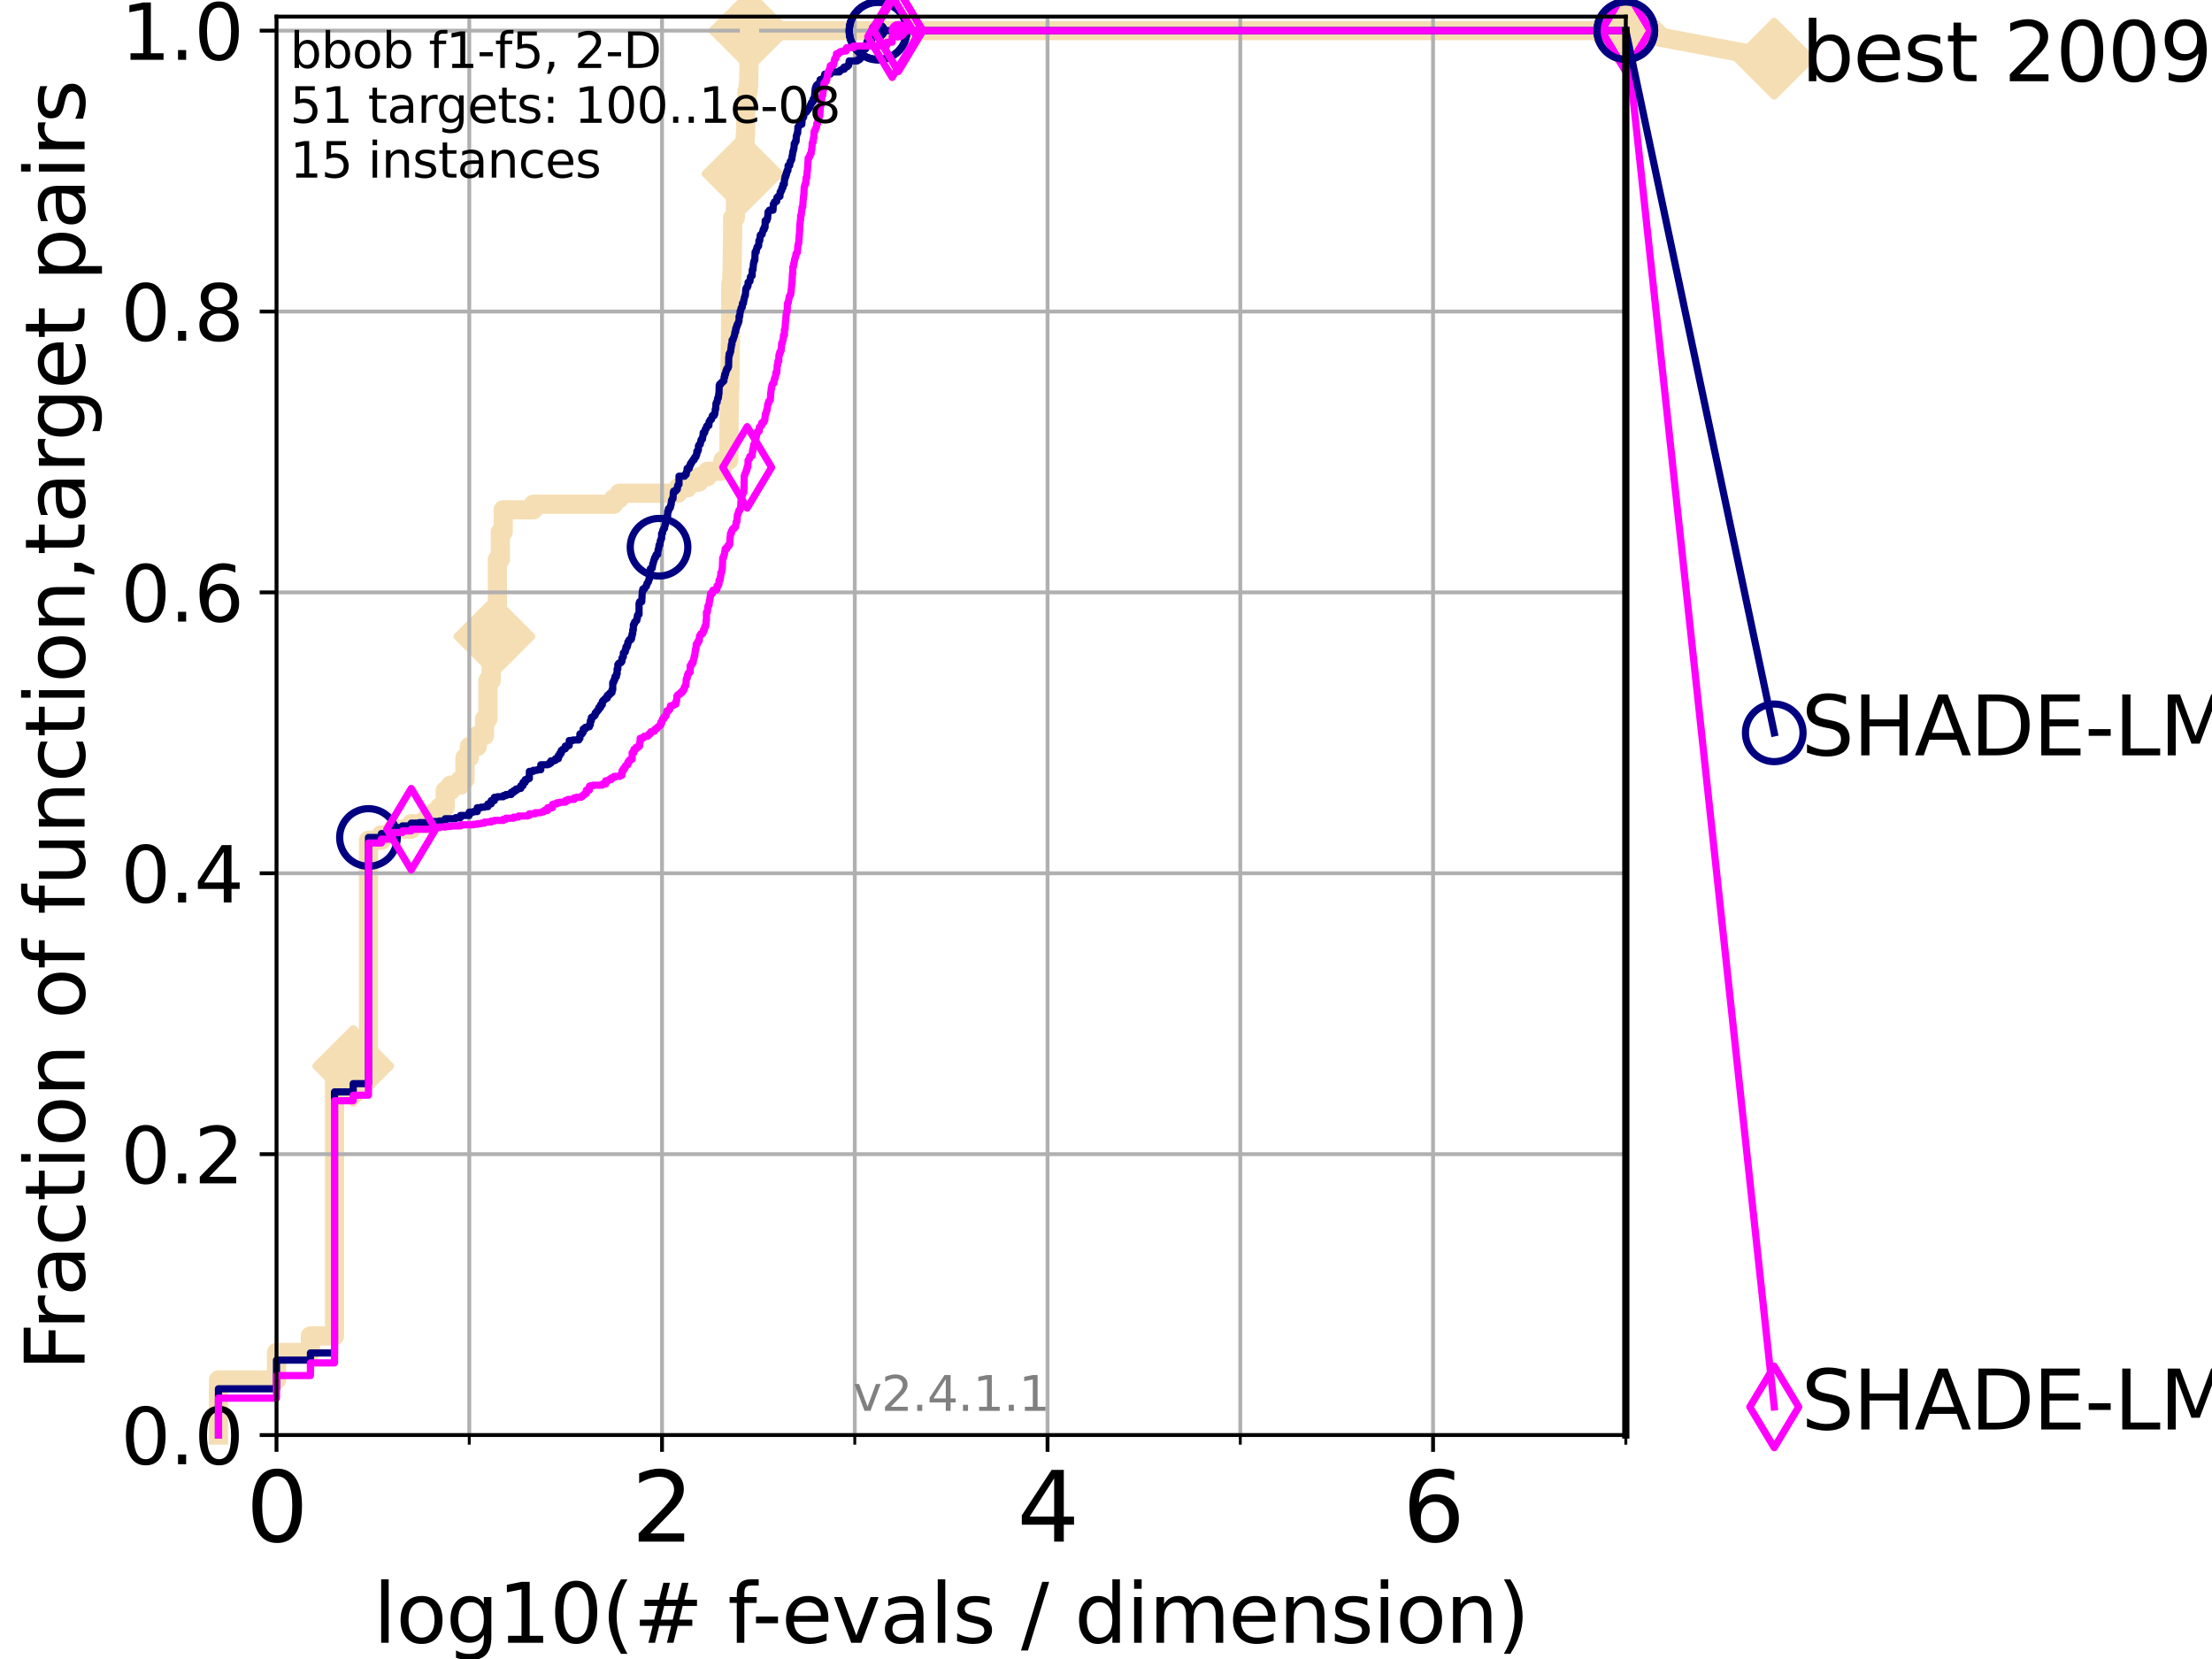<?xml version="1.0" encoding="utf-8" standalone="no"?>
<!DOCTYPE svg PUBLIC "-//W3C//DTD SVG 1.1//EN"
  "http://www.w3.org/Graphics/SVG/1.1/DTD/svg11.dtd">
<svg height="345.6pt" version="1.1" viewBox="0 0 460.8 345.6" width="460.8pt" xmlns="http://www.w3.org/2000/svg" xmlns:xlink="http://www.w3.org/1999/xlink">
 <defs>
  <style type="text/css">*{stroke-linecap:butt;stroke-linejoin:round;}</style>
 </defs>
 <g id="figure_1">
  <g id="patch_1">
   <path d="M 0 345.6 
L 460.8 345.6 
L 460.8 0 
L 0 0 
z
" style="fill:#ffffff;"/>
  </g>
  <g id="axes_1">
   <g id="patch_2">
    <path d="M 57.6 298.944 
L 338.688 298.944 
L 338.688 3.456 
L 57.6 3.456 
z
" style="fill:#ffffff;"/>
   </g>
   <g id="line2d_1">
    <path d="M 45.512 298.944 
L 45.512 287.471 
L 57.6 287.471 
L 57.6 281.734 
L 64.671 281.734 
L 64.671 278.293 
L 69.688 278.293 
L 69.688 224.369 
L 73.579 224.369 
L 73.579 222.075 
L 76.759 222.075 
L 76.759 175.035 
L 79.447 175.035 
L 79.447 173.888 
L 81.776 173.888 
L 81.776 172.741 
L 85.667 172.741 
L 85.667 171.593 
L 88.847 171.593 
L 88.847 170.446 
L 90.243 170.446 
L 90.243 169.299 
L 91.535 169.299 
L 91.535 168.151 
L 92.738 168.151 
L 92.738 164.709 
L 93.864 164.709 
L 93.864 163.562 
L 95.918 163.562 
L 95.918 162.415 
L 96.861 162.415 
L 96.861 157.826 
L 97.755 157.826 
L 97.755 155.531 
L 99.418 155.531 
L 99.418 153.236 
L 100.935 153.236 
L 100.935 149.795 
L 101.647 149.795 
L 101.647 141.763 
L 102.331 141.763 
L 102.331 132.585 
L 102.989 132.585 
L 102.989 126.848 
L 103.623 126.848 
L 103.623 116.523 
L 104.235 116.523 
L 104.235 110.786 
L 104.826 110.786 
L 104.826 106.197 
L 111.105 106.197 
L 111.105 105.05 
L 127.799 105.05 
L 127.799 103.902 
L 129.002 103.902 
L 129.002 102.755 
L 141.235 102.755 
L 141.235 101.608 
L 143.209 101.608 
L 143.209 100.461 
L 145.554 100.461 
L 145.554 99.313 
L 147.369 99.313 
L 147.369 98.166 
L 150.344 98.166 
L 150.344 97.019 
L 150.599 97.019 
L 150.599 95.871 
L 151.819 95.871 
L 151.897 85.546 
L 151.936 85.546 
L 151.975 80.956 
L 152.053 80.956 
L 152.13 71.778 
L 152.169 71.778 
L 152.246 59.158 
L 152.398 59.158 
L 152.474 56.863 
L 152.512 56.863 
L 152.587 49.979 
L 152.625 49.979 
L 152.625 45.39 
L 153.178 45.39 
L 153.215 41.948 
L 153.75 41.948 
L 153.785 38.506 
L 153.925 38.506 
L 153.925 37.359 
L 154.167 37.359 
L 154.167 36.212 
L 154.675 36.212 
L 154.675 35.064 
L 155.135 35.064 
L 155.232 28.18 
L 155.329 28.18 
L 155.361 22.444 
L 155.616 22.444 
L 155.616 19.002 
L 155.836 19.002 
L 155.836 17.855 
L 155.96 17.855 
L 156.053 12.118 
L 156.083 12.118 
L 156.145 6.382 
L 338.688 6.382 
L 338.688 6.382 
" style="fill:none;stroke:#f5deb3;stroke-linecap:square;stroke-width:4;"/>
   </g>
   <g id="line2d_2">
    <defs>
     <path d="M 0 7.778 
L 7.778 0 
L 0 -7.778 
L -7.778 0 
z
" id="m0cbdb4117a" style="stroke:#f5deb3;stroke-linejoin:miter;stroke-width:1.5;"/>
    </defs>
    <g>
     <use style="fill:#f5deb3;stroke:#f5deb3;stroke-linejoin:miter;stroke-width:1.5;" x="73.579" xlink:href="#m0cbdb4117a" y="222.075"/>
     <use style="fill:#f5deb3;stroke:#f5deb3;stroke-linejoin:miter;stroke-width:1.5;" x="102.989" xlink:href="#m0cbdb4117a" y="132.585"/>
     <use style="fill:#f5deb3;stroke:#f5deb3;stroke-linejoin:miter;stroke-width:1.5;" x="154.675" xlink:href="#m0cbdb4117a" y="36.212"/>
     <use style="fill:#f5deb3;stroke:#f5deb3;stroke-linejoin:miter;stroke-width:1.5;" x="156.145" xlink:href="#m0cbdb4117a" y="6.382"/>
     <use style="fill:#f5deb3;stroke:#f5deb3;stroke-linejoin:miter;stroke-width:1.5;" x="156.145" xlink:href="#m0cbdb4117a" y="6.382"/>
     <use style="fill:#f5deb3;stroke:#f5deb3;stroke-linejoin:miter;stroke-width:1.5;" x="338.688" xlink:href="#m0cbdb4117a" y="6.382"/>
    </g>
   </g>
   <g id="line2d_3">
    <path style="fill:none;stroke:#f5deb3;stroke-linecap:square;stroke-width:4;"/>
    <g/>
   </g>
   <g id="line2d_4">
    <path d="M 338.688 6.382 
L 369.608 12.233 
" style="fill:none;stroke:#f5deb3;stroke-linecap:square;stroke-width:4;"/>
    <g>
     <use style="fill:#f5deb3;stroke:#f5deb3;stroke-linejoin:miter;stroke-width:1.5;" x="338.688" xlink:href="#m0cbdb4117a" y="6.382"/>
     <use style="fill:#f5deb3;stroke:#f5deb3;stroke-linejoin:miter;stroke-width:1.5;" x="369.608" xlink:href="#m0cbdb4117a" y="12.233"/>
    </g>
   </g>
   <g id="matplotlib.axis_1">
    <g id="xtick_1">
     <g id="line2d_5">
      <path clip-path="url(#p3b456a60f1)" d="M 57.6 298.944 
L 57.6 3.456 
" style="fill:none;stroke:#b0b0b0;stroke-linecap:square;stroke-width:0.8;"/>
     </g>
     <g id="line2d_6">
      <defs>
       <path d="M 0 0 
L 0 3.5 
" id="m1e9a6746a3" style="stroke:#000000;stroke-width:0.8;"/>
      </defs>
      <g>
       <use style="stroke:#000000;stroke-width:0.8;" x="57.6" xlink:href="#m1e9a6746a3" y="298.944"/>
      </g>
     </g>
     <g id="text_1">
      <!-- 0 -->
      <g transform="translate(51.237 321.141)scale(0.2 -0.2)">
       <defs>
        <path d="M 2034 4250 
Q 1547 4250 1301 3770 
Q 1056 3291 1056 2328 
Q 1056 1369 1301 889 
Q 1547 409 2034 409 
Q 2525 409 2770 889 
Q 3016 1369 3016 2328 
Q 3016 3291 2770 3770 
Q 2525 4250 2034 4250 
z
M 2034 4750 
Q 2819 4750 3233 4129 
Q 3647 3509 3647 2328 
Q 3647 1150 3233 529 
Q 2819 -91 2034 -91 
Q 1250 -91 836 529 
Q 422 1150 422 2328 
Q 422 3509 836 4129 
Q 1250 4750 2034 4750 
z
" id="DejaVuSans-30" transform="scale(0.016)"/>
       </defs>
       <use xlink:href="#DejaVuSans-30"/>
      </g>
     </g>
    </g>
    <g id="xtick_2">
     <g id="line2d_7">
      <path clip-path="url(#p3b456a60f1)" d="M 137.911 298.944 
L 137.911 3.456 
" style="fill:none;stroke:#b0b0b0;stroke-linecap:square;stroke-width:0.8;"/>
     </g>
     <g id="line2d_8">
      <g>
       <use style="stroke:#000000;stroke-width:0.8;" x="137.911" xlink:href="#m1e9a6746a3" y="298.944"/>
      </g>
     </g>
     <g id="text_2">
      <!-- 2 -->
      <g transform="translate(131.548 321.141)scale(0.2 -0.2)">
       <defs>
        <path d="M 1228 531 
L 3431 531 
L 3431 0 
L 469 0 
L 469 531 
Q 828 903 1448 1529 
Q 2069 2156 2228 2338 
Q 2531 2678 2651 2914 
Q 2772 3150 2772 3378 
Q 2772 3750 2511 3984 
Q 2250 4219 1831 4219 
Q 1534 4219 1204 4116 
Q 875 4013 500 3803 
L 500 4441 
Q 881 4594 1212 4672 
Q 1544 4750 1819 4750 
Q 2544 4750 2975 4387 
Q 3406 4025 3406 3419 
Q 3406 3131 3298 2873 
Q 3191 2616 2906 2266 
Q 2828 2175 2409 1742 
Q 1991 1309 1228 531 
z
" id="DejaVuSans-32" transform="scale(0.016)"/>
       </defs>
       <use xlink:href="#DejaVuSans-32"/>
      </g>
     </g>
    </g>
    <g id="xtick_3">
     <g id="line2d_9">
      <path clip-path="url(#p3b456a60f1)" d="M 218.222 298.944 
L 218.222 3.456 
" style="fill:none;stroke:#b0b0b0;stroke-linecap:square;stroke-width:0.8;"/>
     </g>
     <g id="line2d_10">
      <g>
       <use style="stroke:#000000;stroke-width:0.8;" x="218.222" xlink:href="#m1e9a6746a3" y="298.944"/>
      </g>
     </g>
     <g id="text_3">
      <!-- 4 -->
      <g transform="translate(211.859 321.141)scale(0.2 -0.2)">
       <defs>
        <path d="M 2419 4116 
L 825 1625 
L 2419 1625 
L 2419 4116 
z
M 2253 4666 
L 3047 4666 
L 3047 1625 
L 3713 1625 
L 3713 1100 
L 3047 1100 
L 3047 0 
L 2419 0 
L 2419 1100 
L 313 1100 
L 313 1709 
L 2253 4666 
z
" id="DejaVuSans-34" transform="scale(0.016)"/>
       </defs>
       <use xlink:href="#DejaVuSans-34"/>
      </g>
     </g>
    </g>
    <g id="xtick_4">
     <g id="line2d_11">
      <path clip-path="url(#p3b456a60f1)" d="M 298.533 298.944 
L 298.533 3.456 
" style="fill:none;stroke:#b0b0b0;stroke-linecap:square;stroke-width:0.8;"/>
     </g>
     <g id="line2d_12">
      <g>
       <use style="stroke:#000000;stroke-width:0.8;" x="298.533" xlink:href="#m1e9a6746a3" y="298.944"/>
      </g>
     </g>
     <g id="text_4">
      <!-- 6 -->
      <g transform="translate(292.17 321.141)scale(0.2 -0.2)">
       <defs>
        <path d="M 2113 2584 
Q 1688 2584 1439 2293 
Q 1191 2003 1191 1497 
Q 1191 994 1439 701 
Q 1688 409 2113 409 
Q 2538 409 2786 701 
Q 3034 994 3034 1497 
Q 3034 2003 2786 2293 
Q 2538 2584 2113 2584 
z
M 3366 4563 
L 3366 3988 
Q 3128 4100 2886 4159 
Q 2644 4219 2406 4219 
Q 1781 4219 1451 3797 
Q 1122 3375 1075 2522 
Q 1259 2794 1537 2939 
Q 1816 3084 2150 3084 
Q 2853 3084 3261 2657 
Q 3669 2231 3669 1497 
Q 3669 778 3244 343 
Q 2819 -91 2113 -91 
Q 1303 -91 875 529 
Q 447 1150 447 2328 
Q 447 3434 972 4092 
Q 1497 4750 2381 4750 
Q 2619 4750 2861 4703 
Q 3103 4656 3366 4563 
z
" id="DejaVuSans-36" transform="scale(0.016)"/>
       </defs>
       <use xlink:href="#DejaVuSans-36"/>
      </g>
     </g>
    </g>
    <g id="xtick_5">
     <g id="line2d_13">
      <path clip-path="url(#p3b456a60f1)" d="M 97.755 298.944 
L 97.755 3.456 
" style="fill:none;stroke:#b0b0b0;stroke-linecap:square;stroke-width:0.8;"/>
     </g>
     <g id="line2d_14">
      <defs>
       <path d="M 0 0 
L 0 2 
" id="ma101dc00b2" style="stroke:#000000;stroke-width:0.6;"/>
      </defs>
      <g>
       <use style="stroke:#000000;stroke-width:0.6;" x="97.755" xlink:href="#ma101dc00b2" y="298.944"/>
      </g>
     </g>
    </g>
    <g id="xtick_6">
     <g id="line2d_15">
      <path clip-path="url(#p3b456a60f1)" d="M 178.066 298.944 
L 178.066 3.456 
" style="fill:none;stroke:#b0b0b0;stroke-linecap:square;stroke-width:0.8;"/>
     </g>
     <g id="line2d_16">
      <g>
       <use style="stroke:#000000;stroke-width:0.6;" x="178.066" xlink:href="#ma101dc00b2" y="298.944"/>
      </g>
     </g>
    </g>
    <g id="xtick_7">
     <g id="line2d_17">
      <path clip-path="url(#p3b456a60f1)" d="M 258.377 298.944 
L 258.377 3.456 
" style="fill:none;stroke:#b0b0b0;stroke-linecap:square;stroke-width:0.8;"/>
     </g>
     <g id="line2d_18">
      <g>
       <use style="stroke:#000000;stroke-width:0.6;" x="258.377" xlink:href="#ma101dc00b2" y="298.944"/>
      </g>
     </g>
    </g>
    <g id="xtick_8">
     <g id="line2d_19">
      <path clip-path="url(#p3b456a60f1)" d="M 338.688 298.944 
L 338.688 3.456 
" style="fill:none;stroke:#b0b0b0;stroke-linecap:square;stroke-width:0.8;"/>
     </g>
     <g id="line2d_20">
      <g>
       <use style="stroke:#000000;stroke-width:0.6;" x="338.688" xlink:href="#ma101dc00b2" y="298.944"/>
      </g>
     </g>
    </g>
    <g id="text_5">
     <!-- log10(# f-evals / dimension) -->
     <g transform="translate(77.764 342.218)scale(0.17 -0.17)">
      <defs>
       <path d="M 603 4863 
L 1178 4863 
L 1178 0 
L 603 0 
L 603 4863 
z
" id="DejaVuSans-6c" transform="scale(0.016)"/>
       <path d="M 1959 3097 
Q 1497 3097 1228 2736 
Q 959 2375 959 1747 
Q 959 1119 1226 758 
Q 1494 397 1959 397 
Q 2419 397 2687 759 
Q 2956 1122 2956 1747 
Q 2956 2369 2687 2733 
Q 2419 3097 1959 3097 
z
M 1959 3584 
Q 2709 3584 3137 3096 
Q 3566 2609 3566 1747 
Q 3566 888 3137 398 
Q 2709 -91 1959 -91 
Q 1206 -91 779 398 
Q 353 888 353 1747 
Q 353 2609 779 3096 
Q 1206 3584 1959 3584 
z
" id="DejaVuSans-6f" transform="scale(0.016)"/>
       <path d="M 2906 1791 
Q 2906 2416 2648 2759 
Q 2391 3103 1925 3103 
Q 1463 3103 1205 2759 
Q 947 2416 947 1791 
Q 947 1169 1205 825 
Q 1463 481 1925 481 
Q 2391 481 2648 825 
Q 2906 1169 2906 1791 
z
M 3481 434 
Q 3481 -459 3084 -895 
Q 2688 -1331 1869 -1331 
Q 1566 -1331 1297 -1286 
Q 1028 -1241 775 -1147 
L 775 -588 
Q 1028 -725 1275 -790 
Q 1522 -856 1778 -856 
Q 2344 -856 2625 -561 
Q 2906 -266 2906 331 
L 2906 616 
Q 2728 306 2450 153 
Q 2172 0 1784 0 
Q 1141 0 747 490 
Q 353 981 353 1791 
Q 353 2603 747 3093 
Q 1141 3584 1784 3584 
Q 2172 3584 2450 3431 
Q 2728 3278 2906 2969 
L 2906 3500 
L 3481 3500 
L 3481 434 
z
" id="DejaVuSans-67" transform="scale(0.016)"/>
       <path d="M 794 531 
L 1825 531 
L 1825 4091 
L 703 3866 
L 703 4441 
L 1819 4666 
L 2450 4666 
L 2450 531 
L 3481 531 
L 3481 0 
L 794 0 
L 794 531 
z
" id="DejaVuSans-31" transform="scale(0.016)"/>
       <path d="M 1984 4856 
Q 1566 4138 1362 3434 
Q 1159 2731 1159 2009 
Q 1159 1288 1364 580 
Q 1569 -128 1984 -844 
L 1484 -844 
Q 1016 -109 783 600 
Q 550 1309 550 2009 
Q 550 2706 781 3412 
Q 1013 4119 1484 4856 
L 1984 4856 
z
" id="DejaVuSans-28" transform="scale(0.016)"/>
       <path d="M 3272 2816 
L 2363 2816 
L 2100 1772 
L 3016 1772 
L 3272 2816 
z
M 2803 4594 
L 2478 3297 
L 3391 3297 
L 3719 4594 
L 4219 4594 
L 3897 3297 
L 4872 3297 
L 4872 2816 
L 3775 2816 
L 3519 1772 
L 4513 1772 
L 4513 1294 
L 3397 1294 
L 3072 0 
L 2572 0 
L 2894 1294 
L 1978 1294 
L 1656 0 
L 1153 0 
L 1478 1294 
L 494 1294 
L 494 1772 
L 1594 1772 
L 1856 2816 
L 850 2816 
L 850 3297 
L 1978 3297 
L 2297 4594 
L 2803 4594 
z
" id="DejaVuSans-23" transform="scale(0.016)"/>
       <path id="DejaVuSans-20" transform="scale(0.016)"/>
       <path d="M 2375 4863 
L 2375 4384 
L 1825 4384 
Q 1516 4384 1395 4259 
Q 1275 4134 1275 3809 
L 1275 3500 
L 2222 3500 
L 2222 3053 
L 1275 3053 
L 1275 0 
L 697 0 
L 697 3053 
L 147 3053 
L 147 3500 
L 697 3500 
L 697 3744 
Q 697 4328 969 4595 
Q 1241 4863 1831 4863 
L 2375 4863 
z
" id="DejaVuSans-66" transform="scale(0.016)"/>
       <path d="M 313 2009 
L 1997 2009 
L 1997 1497 
L 313 1497 
L 313 2009 
z
" id="DejaVuSans-2d" transform="scale(0.016)"/>
       <path d="M 3597 1894 
L 3597 1613 
L 953 1613 
Q 991 1019 1311 708 
Q 1631 397 2203 397 
Q 2534 397 2845 478 
Q 3156 559 3463 722 
L 3463 178 
Q 3153 47 2828 -22 
Q 2503 -91 2169 -91 
Q 1331 -91 842 396 
Q 353 884 353 1716 
Q 353 2575 817 3079 
Q 1281 3584 2069 3584 
Q 2775 3584 3186 3129 
Q 3597 2675 3597 1894 
z
M 3022 2063 
Q 3016 2534 2758 2815 
Q 2500 3097 2075 3097 
Q 1594 3097 1305 2825 
Q 1016 2553 972 2059 
L 3022 2063 
z
" id="DejaVuSans-65" transform="scale(0.016)"/>
       <path d="M 191 3500 
L 800 3500 
L 1894 563 
L 2988 3500 
L 3597 3500 
L 2284 0 
L 1503 0 
L 191 3500 
z
" id="DejaVuSans-76" transform="scale(0.016)"/>
       <path d="M 2194 1759 
Q 1497 1759 1228 1600 
Q 959 1441 959 1056 
Q 959 750 1161 570 
Q 1363 391 1709 391 
Q 2188 391 2477 730 
Q 2766 1069 2766 1631 
L 2766 1759 
L 2194 1759 
z
M 3341 1997 
L 3341 0 
L 2766 0 
L 2766 531 
Q 2569 213 2275 61 
Q 1981 -91 1556 -91 
Q 1019 -91 701 211 
Q 384 513 384 1019 
Q 384 1609 779 1909 
Q 1175 2209 1959 2209 
L 2766 2209 
L 2766 2266 
Q 2766 2663 2505 2880 
Q 2244 3097 1772 3097 
Q 1472 3097 1187 3025 
Q 903 2953 641 2809 
L 641 3341 
Q 956 3463 1253 3523 
Q 1550 3584 1831 3584 
Q 2591 3584 2966 3190 
Q 3341 2797 3341 1997 
z
" id="DejaVuSans-61" transform="scale(0.016)"/>
       <path d="M 2834 3397 
L 2834 2853 
Q 2591 2978 2328 3040 
Q 2066 3103 1784 3103 
Q 1356 3103 1142 2972 
Q 928 2841 928 2578 
Q 928 2378 1081 2264 
Q 1234 2150 1697 2047 
L 1894 2003 
Q 2506 1872 2764 1633 
Q 3022 1394 3022 966 
Q 3022 478 2636 193 
Q 2250 -91 1575 -91 
Q 1294 -91 989 -36 
Q 684 19 347 128 
L 347 722 
Q 666 556 975 473 
Q 1284 391 1588 391 
Q 1994 391 2212 530 
Q 2431 669 2431 922 
Q 2431 1156 2273 1281 
Q 2116 1406 1581 1522 
L 1381 1569 
Q 847 1681 609 1914 
Q 372 2147 372 2553 
Q 372 3047 722 3315 
Q 1072 3584 1716 3584 
Q 2034 3584 2315 3537 
Q 2597 3491 2834 3397 
z
" id="DejaVuSans-73" transform="scale(0.016)"/>
       <path d="M 1625 4666 
L 2156 4666 
L 531 -594 
L 0 -594 
L 1625 4666 
z
" id="DejaVuSans-2f" transform="scale(0.016)"/>
       <path d="M 2906 2969 
L 2906 4863 
L 3481 4863 
L 3481 0 
L 2906 0 
L 2906 525 
Q 2725 213 2448 61 
Q 2172 -91 1784 -91 
Q 1150 -91 751 415 
Q 353 922 353 1747 
Q 353 2572 751 3078 
Q 1150 3584 1784 3584 
Q 2172 3584 2448 3432 
Q 2725 3281 2906 2969 
z
M 947 1747 
Q 947 1113 1208 752 
Q 1469 391 1925 391 
Q 2381 391 2643 752 
Q 2906 1113 2906 1747 
Q 2906 2381 2643 2742 
Q 2381 3103 1925 3103 
Q 1469 3103 1208 2742 
Q 947 2381 947 1747 
z
" id="DejaVuSans-64" transform="scale(0.016)"/>
       <path d="M 603 3500 
L 1178 3500 
L 1178 0 
L 603 0 
L 603 3500 
z
M 603 4863 
L 1178 4863 
L 1178 4134 
L 603 4134 
L 603 4863 
z
" id="DejaVuSans-69" transform="scale(0.016)"/>
       <path d="M 3328 2828 
Q 3544 3216 3844 3400 
Q 4144 3584 4550 3584 
Q 5097 3584 5394 3201 
Q 5691 2819 5691 2113 
L 5691 0 
L 5113 0 
L 5113 2094 
Q 5113 2597 4934 2840 
Q 4756 3084 4391 3084 
Q 3944 3084 3684 2787 
Q 3425 2491 3425 1978 
L 3425 0 
L 2847 0 
L 2847 2094 
Q 2847 2600 2669 2842 
Q 2491 3084 2119 3084 
Q 1678 3084 1418 2786 
Q 1159 2488 1159 1978 
L 1159 0 
L 581 0 
L 581 3500 
L 1159 3500 
L 1159 2956 
Q 1356 3278 1631 3431 
Q 1906 3584 2284 3584 
Q 2666 3584 2933 3390 
Q 3200 3197 3328 2828 
z
" id="DejaVuSans-6d" transform="scale(0.016)"/>
       <path d="M 3513 2113 
L 3513 0 
L 2938 0 
L 2938 2094 
Q 2938 2591 2744 2837 
Q 2550 3084 2163 3084 
Q 1697 3084 1428 2787 
Q 1159 2491 1159 1978 
L 1159 0 
L 581 0 
L 581 3500 
L 1159 3500 
L 1159 2956 
Q 1366 3272 1645 3428 
Q 1925 3584 2291 3584 
Q 2894 3584 3203 3211 
Q 3513 2838 3513 2113 
z
" id="DejaVuSans-6e" transform="scale(0.016)"/>
       <path d="M 513 4856 
L 1013 4856 
Q 1481 4119 1714 3412 
Q 1947 2706 1947 2009 
Q 1947 1309 1714 600 
Q 1481 -109 1013 -844 
L 513 -844 
Q 928 -128 1133 580 
Q 1338 1288 1338 2009 
Q 1338 2731 1133 3434 
Q 928 4138 513 4856 
z
" id="DejaVuSans-29" transform="scale(0.016)"/>
      </defs>
      <use xlink:href="#DejaVuSans-6c"/>
      <use x="27.783" xlink:href="#DejaVuSans-6f"/>
      <use x="88.965" xlink:href="#DejaVuSans-67"/>
      <use x="152.441" xlink:href="#DejaVuSans-31"/>
      <use x="216.064" xlink:href="#DejaVuSans-30"/>
      <use x="279.688" xlink:href="#DejaVuSans-28"/>
      <use x="318.701" xlink:href="#DejaVuSans-23"/>
      <use x="402.49" xlink:href="#DejaVuSans-20"/>
      <use x="434.277" xlink:href="#DejaVuSans-66"/>
      <use x="463.982" xlink:href="#DejaVuSans-2d"/>
      <use x="500.066" xlink:href="#DejaVuSans-65"/>
      <use x="561.59" xlink:href="#DejaVuSans-76"/>
      <use x="620.77" xlink:href="#DejaVuSans-61"/>
      <use x="682.049" xlink:href="#DejaVuSans-6c"/>
      <use x="709.832" xlink:href="#DejaVuSans-73"/>
      <use x="761.932" xlink:href="#DejaVuSans-20"/>
      <use x="793.719" xlink:href="#DejaVuSans-2f"/>
      <use x="827.41" xlink:href="#DejaVuSans-20"/>
      <use x="859.197" xlink:href="#DejaVuSans-64"/>
      <use x="922.674" xlink:href="#DejaVuSans-69"/>
      <use x="950.457" xlink:href="#DejaVuSans-6d"/>
      <use x="1047.869" xlink:href="#DejaVuSans-65"/>
      <use x="1109.393" xlink:href="#DejaVuSans-6e"/>
      <use x="1172.771" xlink:href="#DejaVuSans-73"/>
      <use x="1224.871" xlink:href="#DejaVuSans-69"/>
      <use x="1252.654" xlink:href="#DejaVuSans-6f"/>
      <use x="1313.836" xlink:href="#DejaVuSans-6e"/>
      <use x="1377.215" xlink:href="#DejaVuSans-29"/>
     </g>
    </g>
   </g>
   <g id="matplotlib.axis_2">
    <g id="ytick_1">
     <g id="line2d_21">
      <path clip-path="url(#p3b456a60f1)" d="M 57.6 298.944 
L 338.688 298.944 
" style="fill:none;stroke:#b0b0b0;stroke-linecap:square;stroke-width:0.8;"/>
     </g>
     <g id="line2d_22">
      <defs>
       <path d="M 0 0 
L -3.5 0 
" id="mf7e536ff7f" style="stroke:#000000;stroke-width:0.8;"/>
      </defs>
      <g>
       <use style="stroke:#000000;stroke-width:0.8;" x="57.6" xlink:href="#mf7e536ff7f" y="298.944"/>
      </g>
     </g>
     <g id="text_6">
      <!-- 0.0 -->
      <g transform="translate(25.155 305.023)scale(0.16 -0.16)">
       <defs>
        <path d="M 684 794 
L 1344 794 
L 1344 0 
L 684 0 
L 684 794 
z
" id="DejaVuSans-2e" transform="scale(0.016)"/>
       </defs>
       <use xlink:href="#DejaVuSans-30"/>
       <use x="63.623" xlink:href="#DejaVuSans-2e"/>
       <use x="95.41" xlink:href="#DejaVuSans-30"/>
      </g>
     </g>
    </g>
    <g id="ytick_2">
     <g id="line2d_23">
      <path clip-path="url(#p3b456a60f1)" d="M 57.6 240.432 
L 338.688 240.432 
" style="fill:none;stroke:#b0b0b0;stroke-linecap:square;stroke-width:0.8;"/>
     </g>
     <g id="line2d_24">
      <g>
       <use style="stroke:#000000;stroke-width:0.8;" x="57.6" xlink:href="#mf7e536ff7f" y="240.432"/>
      </g>
     </g>
     <g id="text_7">
      <!-- 0.2 -->
      <g transform="translate(25.155 246.51)scale(0.16 -0.16)">
       <use xlink:href="#DejaVuSans-30"/>
       <use x="63.623" xlink:href="#DejaVuSans-2e"/>
       <use x="95.41" xlink:href="#DejaVuSans-32"/>
      </g>
     </g>
    </g>
    <g id="ytick_3">
     <g id="line2d_25">
      <path clip-path="url(#p3b456a60f1)" d="M 57.6 181.919 
L 338.688 181.919 
" style="fill:none;stroke:#b0b0b0;stroke-linecap:square;stroke-width:0.8;"/>
     </g>
     <g id="line2d_26">
      <g>
       <use style="stroke:#000000;stroke-width:0.8;" x="57.6" xlink:href="#mf7e536ff7f" y="181.919"/>
      </g>
     </g>
     <g id="text_8">
      <!-- 0.4 -->
      <g transform="translate(25.155 187.998)scale(0.16 -0.16)">
       <use xlink:href="#DejaVuSans-30"/>
       <use x="63.623" xlink:href="#DejaVuSans-2e"/>
       <use x="95.41" xlink:href="#DejaVuSans-34"/>
      </g>
     </g>
    </g>
    <g id="ytick_4">
     <g id="line2d_27">
      <path clip-path="url(#p3b456a60f1)" d="M 57.6 123.407 
L 338.688 123.407 
" style="fill:none;stroke:#b0b0b0;stroke-linecap:square;stroke-width:0.8;"/>
     </g>
     <g id="line2d_28">
      <g>
       <use style="stroke:#000000;stroke-width:0.8;" x="57.6" xlink:href="#mf7e536ff7f" y="123.407"/>
      </g>
     </g>
     <g id="text_9">
      <!-- 0.6 -->
      <g transform="translate(25.155 129.485)scale(0.16 -0.16)">
       <use xlink:href="#DejaVuSans-30"/>
       <use x="63.623" xlink:href="#DejaVuSans-2e"/>
       <use x="95.41" xlink:href="#DejaVuSans-36"/>
      </g>
     </g>
    </g>
    <g id="ytick_5">
     <g id="line2d_29">
      <path clip-path="url(#p3b456a60f1)" d="M 57.6 64.894 
L 338.688 64.894 
" style="fill:none;stroke:#b0b0b0;stroke-linecap:square;stroke-width:0.8;"/>
     </g>
     <g id="line2d_30">
      <g>
       <use style="stroke:#000000;stroke-width:0.8;" x="57.6" xlink:href="#mf7e536ff7f" y="64.894"/>
      </g>
     </g>
     <g id="text_10">
      <!-- 0.8 -->
      <g transform="translate(25.155 70.973)scale(0.16 -0.16)">
       <defs>
        <path d="M 2034 2216 
Q 1584 2216 1326 1975 
Q 1069 1734 1069 1313 
Q 1069 891 1326 650 
Q 1584 409 2034 409 
Q 2484 409 2743 651 
Q 3003 894 3003 1313 
Q 3003 1734 2745 1975 
Q 2488 2216 2034 2216 
z
M 1403 2484 
Q 997 2584 770 2862 
Q 544 3141 544 3541 
Q 544 4100 942 4425 
Q 1341 4750 2034 4750 
Q 2731 4750 3128 4425 
Q 3525 4100 3525 3541 
Q 3525 3141 3298 2862 
Q 3072 2584 2669 2484 
Q 3125 2378 3379 2068 
Q 3634 1759 3634 1313 
Q 3634 634 3220 271 
Q 2806 -91 2034 -91 
Q 1263 -91 848 271 
Q 434 634 434 1313 
Q 434 1759 690 2068 
Q 947 2378 1403 2484 
z
M 1172 3481 
Q 1172 3119 1398 2916 
Q 1625 2713 2034 2713 
Q 2441 2713 2670 2916 
Q 2900 3119 2900 3481 
Q 2900 3844 2670 4047 
Q 2441 4250 2034 4250 
Q 1625 4250 1398 4047 
Q 1172 3844 1172 3481 
z
" id="DejaVuSans-38" transform="scale(0.016)"/>
       </defs>
       <use xlink:href="#DejaVuSans-30"/>
       <use x="63.623" xlink:href="#DejaVuSans-2e"/>
       <use x="95.41" xlink:href="#DejaVuSans-38"/>
      </g>
     </g>
    </g>
    <g id="ytick_6">
     <g id="line2d_31">
      <path clip-path="url(#p3b456a60f1)" d="M 57.6 6.382 
L 338.688 6.382 
" style="fill:none;stroke:#b0b0b0;stroke-linecap:square;stroke-width:0.8;"/>
     </g>
     <g id="line2d_32">
      <g>
       <use style="stroke:#000000;stroke-width:0.8;" x="57.6" xlink:href="#mf7e536ff7f" y="6.382"/>
      </g>
     </g>
     <g id="text_11">
      <!-- 1.0 -->
      <g transform="translate(25.155 12.46)scale(0.16 -0.16)">
       <use xlink:href="#DejaVuSans-31"/>
       <use x="63.623" xlink:href="#DejaVuSans-2e"/>
       <use x="95.41" xlink:href="#DejaVuSans-30"/>
      </g>
     </g>
    </g>
    <g id="text_12">
     <!-- Fraction of function,target pairs -->
     <g transform="translate(17.62 285.585)rotate(-90)scale(0.17 -0.17)">
      <defs>
       <path d="M 628 4666 
L 3309 4666 
L 3309 4134 
L 1259 4134 
L 1259 2759 
L 3109 2759 
L 3109 2228 
L 1259 2228 
L 1259 0 
L 628 0 
L 628 4666 
z
" id="DejaVuSans-46" transform="scale(0.016)"/>
       <path d="M 2631 2963 
Q 2534 3019 2420 3045 
Q 2306 3072 2169 3072 
Q 1681 3072 1420 2755 
Q 1159 2438 1159 1844 
L 1159 0 
L 581 0 
L 581 3500 
L 1159 3500 
L 1159 2956 
Q 1341 3275 1631 3429 
Q 1922 3584 2338 3584 
Q 2397 3584 2469 3576 
Q 2541 3569 2628 3553 
L 2631 2963 
z
" id="DejaVuSans-72" transform="scale(0.016)"/>
       <path d="M 3122 3366 
L 3122 2828 
Q 2878 2963 2633 3030 
Q 2388 3097 2138 3097 
Q 1578 3097 1268 2742 
Q 959 2388 959 1747 
Q 959 1106 1268 751 
Q 1578 397 2138 397 
Q 2388 397 2633 464 
Q 2878 531 3122 666 
L 3122 134 
Q 2881 22 2623 -34 
Q 2366 -91 2075 -91 
Q 1284 -91 818 406 
Q 353 903 353 1747 
Q 353 2603 823 3093 
Q 1294 3584 2113 3584 
Q 2378 3584 2631 3529 
Q 2884 3475 3122 3366 
z
" id="DejaVuSans-63" transform="scale(0.016)"/>
       <path d="M 1172 4494 
L 1172 3500 
L 2356 3500 
L 2356 3053 
L 1172 3053 
L 1172 1153 
Q 1172 725 1289 603 
Q 1406 481 1766 481 
L 2356 481 
L 2356 0 
L 1766 0 
Q 1100 0 847 248 
Q 594 497 594 1153 
L 594 3053 
L 172 3053 
L 172 3500 
L 594 3500 
L 594 4494 
L 1172 4494 
z
" id="DejaVuSans-74" transform="scale(0.016)"/>
       <path d="M 544 1381 
L 544 3500 
L 1119 3500 
L 1119 1403 
Q 1119 906 1312 657 
Q 1506 409 1894 409 
Q 2359 409 2629 706 
Q 2900 1003 2900 1516 
L 2900 3500 
L 3475 3500 
L 3475 0 
L 2900 0 
L 2900 538 
Q 2691 219 2414 64 
Q 2138 -91 1772 -91 
Q 1169 -91 856 284 
Q 544 659 544 1381 
z
M 1991 3584 
L 1991 3584 
z
" id="DejaVuSans-75" transform="scale(0.016)"/>
       <path d="M 750 794 
L 1409 794 
L 1409 256 
L 897 -744 
L 494 -744 
L 750 256 
L 750 794 
z
" id="DejaVuSans-2c" transform="scale(0.016)"/>
       <path d="M 1159 525 
L 1159 -1331 
L 581 -1331 
L 581 3500 
L 1159 3500 
L 1159 2969 
Q 1341 3281 1617 3432 
Q 1894 3584 2278 3584 
Q 2916 3584 3314 3078 
Q 3713 2572 3713 1747 
Q 3713 922 3314 415 
Q 2916 -91 2278 -91 
Q 1894 -91 1617 61 
Q 1341 213 1159 525 
z
M 3116 1747 
Q 3116 2381 2855 2742 
Q 2594 3103 2138 3103 
Q 1681 3103 1420 2742 
Q 1159 2381 1159 1747 
Q 1159 1113 1420 752 
Q 1681 391 2138 391 
Q 2594 391 2855 752 
Q 3116 1113 3116 1747 
z
" id="DejaVuSans-70" transform="scale(0.016)"/>
      </defs>
      <use xlink:href="#DejaVuSans-46"/>
      <use x="50.27" xlink:href="#DejaVuSans-72"/>
      <use x="91.383" xlink:href="#DejaVuSans-61"/>
      <use x="152.662" xlink:href="#DejaVuSans-63"/>
      <use x="207.643" xlink:href="#DejaVuSans-74"/>
      <use x="246.852" xlink:href="#DejaVuSans-69"/>
      <use x="274.635" xlink:href="#DejaVuSans-6f"/>
      <use x="335.816" xlink:href="#DejaVuSans-6e"/>
      <use x="399.195" xlink:href="#DejaVuSans-20"/>
      <use x="430.982" xlink:href="#DejaVuSans-6f"/>
      <use x="492.164" xlink:href="#DejaVuSans-66"/>
      <use x="527.369" xlink:href="#DejaVuSans-20"/>
      <use x="559.156" xlink:href="#DejaVuSans-66"/>
      <use x="594.361" xlink:href="#DejaVuSans-75"/>
      <use x="657.74" xlink:href="#DejaVuSans-6e"/>
      <use x="721.119" xlink:href="#DejaVuSans-63"/>
      <use x="776.1" xlink:href="#DejaVuSans-74"/>
      <use x="815.309" xlink:href="#DejaVuSans-69"/>
      <use x="843.092" xlink:href="#DejaVuSans-6f"/>
      <use x="904.273" xlink:href="#DejaVuSans-6e"/>
      <use x="967.652" xlink:href="#DejaVuSans-2c"/>
      <use x="999.439" xlink:href="#DejaVuSans-74"/>
      <use x="1038.648" xlink:href="#DejaVuSans-61"/>
      <use x="1099.928" xlink:href="#DejaVuSans-72"/>
      <use x="1139.291" xlink:href="#DejaVuSans-67"/>
      <use x="1202.768" xlink:href="#DejaVuSans-65"/>
      <use x="1264.291" xlink:href="#DejaVuSans-74"/>
      <use x="1303.5" xlink:href="#DejaVuSans-20"/>
      <use x="1335.287" xlink:href="#DejaVuSans-70"/>
      <use x="1398.764" xlink:href="#DejaVuSans-61"/>
      <use x="1460.043" xlink:href="#DejaVuSans-69"/>
      <use x="1487.826" xlink:href="#DejaVuSans-72"/>
      <use x="1528.939" xlink:href="#DejaVuSans-73"/>
     </g>
    </g>
   </g>
   <g id="line2d_33">
    <defs>
     <path d="M 0 1.5 
C 0.398 1.5 0.779 1.342 1.061 1.061 
C 1.342 0.779 1.5 0.398 1.5 0 
C 1.5 -0.398 1.342 -0.779 1.061 -1.061 
C 0.779 -1.342 0.398 -1.5 0 -1.5 
C -0.398 -1.5 -0.779 -1.342 -1.061 -1.061 
C -1.342 -0.779 -1.5 -0.398 -1.5 0 
C -1.5 0.398 -1.342 0.779 -1.061 1.061 
C -0.779 1.342 -0.398 1.5 0 1.5 
z
" id="maa5c43decb" style="stroke:#f5deb3;"/>
    </defs>
    <g>
     <use style="fill:#f5deb3;stroke:#f5deb3;" x="156.145" xlink:href="#maa5c43decb" y="6.382"/>
     <use style="fill:#f5deb3;stroke:#f5deb3;" x="156.145" xlink:href="#maa5c43decb" y="6.382"/>
    </g>
   </g>
   <g id="line2d_34">
    <defs>
     <path d="M 0 1.5 
C 0.398 1.5 0.779 1.342 1.061 1.061 
C 1.342 0.779 1.5 0.398 1.5 0 
C 1.5 -0.398 1.342 -0.779 1.061 -1.061 
C 0.779 -1.342 0.398 -1.5 0 -1.5 
C -0.398 -1.5 -0.779 -1.342 -1.061 -1.061 
C -1.342 -0.779 -1.5 -0.398 -1.5 0 
C -1.5 0.398 -1.342 0.779 -1.061 1.061 
C -0.779 1.342 -0.398 1.5 0 1.5 
z
" id="md91350f7e5" style="stroke:#000080;"/>
    </defs>
    <g>
     <use style="fill:#000080;stroke:#000080;" x="182.908" xlink:href="#md91350f7e5" y="6.382"/>
     <use style="fill:#000080;stroke:#000080;" x="182.908" xlink:href="#md91350f7e5" y="6.382"/>
    </g>
   </g>
   <g id="line2d_35">
    <path d="M 45.512 298.944 
L 45.512 289.307 
L 57.6 289.307 
L 57.6 283.341 
L 64.671 283.341 
L 64.671 281.849 
L 69.688 281.849 
L 69.688 227.467 
L 73.579 227.467 
L 73.579 225.746 
L 76.759 225.746 
L 76.759 174.462 
L 79.447 174.462 
L 79.447 173.658 
L 81.776 173.658 
L 81.776 172.396 
L 83.83 172.396 
L 83.83 172.052 
L 85.667 172.052 
L 85.667 171.479 
L 87.33 171.479 
L 87.33 171.364 
L 90.243 171.364 
L 90.243 171.134 
L 91.535 171.134 
L 91.535 171.02 
L 92.738 171.02 
L 92.738 170.561 
L 94.921 170.561 
L 94.921 170.331 
L 95.918 170.331 
L 95.918 169.872 
L 97.755 169.872 
L 97.755 169.184 
L 98.606 169.184 
L 98.606 169.069 
L 99.418 169.069 
L 99.418 168.266 
L 100.193 168.266 
L 100.193 168.151 
L 100.935 168.151 
L 100.935 168.037 
L 101.647 168.037 
L 101.647 167.463 
L 102.331 167.463 
L 102.331 166.775 
L 102.989 166.775 
L 102.989 166.086 
L 103.623 166.086 
L 103.623 165.972 
L 104.826 165.972 
L 104.826 165.742 
L 105.398 165.742 
L 105.398 165.513 
L 106.489 165.513 
L 106.489 165.054 
L 107.009 165.054 
L 107.009 164.709 
L 107.515 164.709 
L 107.515 164.365 
L 108.006 164.365 
L 108.006 164.251 
L 108.484 164.251 
L 108.484 163.677 
L 108.949 163.677 
L 108.949 162.989 
L 109.402 162.989 
L 109.402 162.415 
L 109.843 162.415 
L 109.843 162.185 
L 110.274 162.185 
L 110.274 160.694 
L 111.105 160.694 
L 111.105 160.464 
L 111.897 160.464 
L 111.897 160.35 
L 112.656 160.35 
L 112.656 159.317 
L 114.08 159.317 
L 114.08 159.202 
L 114.419 159.202 
L 114.419 158.973 
L 114.751 158.973 
L 114.751 158.514 
L 115.397 158.514 
L 115.397 158.399 
L 115.711 158.399 
L 115.711 158.055 
L 116.323 158.055 
L 116.323 157.367 
L 116.621 157.367 
L 116.621 156.908 
L 116.914 156.908 
L 116.914 156.334 
L 117.203 156.334 
L 117.203 156.105 
L 117.486 156.105 
L 117.486 155.99 
L 117.765 155.99 
L 117.765 155.416 
L 118.31 155.416 
L 118.31 155.302 
L 118.577 155.302 
L 118.577 154.269 
L 119.352 154.269 
L 119.352 154.154 
L 120.572 154.154 
L 120.572 153.81 
L 120.806 153.81 
L 120.806 152.892 
L 121.265 152.892 
L 121.265 152.548 
L 121.49 152.548 
L 121.49 151.86 
L 121.931 151.86 
L 121.931 151.516 
L 122.362 151.516 
L 122.362 151.401 
L 122.782 151.401 
L 122.782 150.942 
L 122.989 150.942 
L 122.989 150.139 
L 123.193 150.139 
L 123.193 149.45 
L 123.394 149.45 
L 123.394 149.336 
L 123.594 149.336 
L 123.594 149.221 
L 123.791 149.221 
L 123.791 148.991 
L 123.985 148.991 
L 123.985 148.533 
L 124.178 148.533 
L 124.178 148.303 
L 124.369 148.303 
L 124.369 148.074 
L 124.557 148.074 
L 124.557 147.844 
L 124.744 147.844 
L 124.744 147.385 
L 125.111 147.385 
L 125.111 146.812 
L 125.471 146.812 
L 125.471 146.123 
L 125.648 146.123 
L 125.648 145.894 
L 125.823 145.894 
L 125.823 145.779 
L 125.996 145.779 
L 125.996 145.55 
L 126.168 145.55 
L 126.168 145.435 
L 126.507 145.435 
L 126.507 144.861 
L 126.674 144.861 
L 126.674 144.746 
L 127.003 144.746 
L 127.003 144.402 
L 127.326 144.402 
L 127.326 144.287 
L 127.485 144.287 
L 127.485 143.714 
L 127.643 143.714 
L 127.643 142.222 
L 127.799 142.222 
L 127.799 141.878 
L 127.954 141.878 
L 127.954 141.534 
L 128.108 141.534 
L 128.108 140.96 
L 128.411 140.96 
L 128.411 140.387 
L 128.561 140.387 
L 128.561 139.354 
L 128.709 139.354 
L 128.709 138.436 
L 128.856 138.436 
L 128.856 138.207 
L 129.002 138.207 
L 129.002 138.092 
L 129.291 138.092 
L 129.291 137.977 
L 129.433 137.977 
L 129.433 137.748 
L 129.574 137.748 
L 129.574 137.059 
L 129.714 137.059 
L 129.714 136.83 
L 129.853 136.83 
L 129.853 136.027 
L 129.991 136.027 
L 129.991 135.912 
L 130.128 135.912 
L 130.128 135.797 
L 130.264 135.797 
L 130.264 135.339 
L 130.398 135.339 
L 130.398 134.765 
L 130.665 134.765 
L 130.665 134.306 
L 130.796 134.306 
L 130.796 133.732 
L 130.927 133.732 
L 130.927 133.618 
L 131.056 133.618 
L 131.056 133.273 
L 131.44 133.273 
L 131.44 133.044 
L 131.566 133.044 
L 131.566 132.47 
L 131.691 132.47 
L 131.691 132.011 
L 131.815 132.011 
L 131.815 131.208 
L 131.938 131.208 
L 131.938 130.176 
L 132.06 130.176 
L 132.06 129.946 
L 132.182 129.946 
L 132.182 129.602 
L 132.303 129.602 
L 132.303 129.487 
L 132.423 129.487 
L 132.423 129.373 
L 132.542 129.373 
L 132.542 129.258 
L 132.66 129.258 
L 132.66 128.799 
L 132.777 128.799 
L 132.777 128.225 
L 132.894 128.225 
L 132.894 127.996 
L 133.125 127.996 
L 133.125 125.701 
L 133.239 125.701 
L 133.239 125.357 
L 133.689 125.357 
L 133.8 123.177 
L 133.91 123.177 
L 133.91 122.718 
L 134.236 122.718 
L 134.343 122.374 
L 134.45 122.374 
L 134.556 122.145 
L 134.661 122.145 
L 134.766 121.571 
L 134.87 121.571 
L 134.974 121.227 
L 135.077 121.227 
L 135.179 120.653 
L 135.281 120.653 
L 135.281 119.391 
L 135.482 119.391 
L 135.482 118.473 
L 135.682 118.473 
L 135.682 118.358 
L 135.879 118.358 
L 135.976 117.441 
L 136.073 117.441 
L 136.17 116.752 
L 136.266 116.752 
L 136.362 116.179 
L 136.551 116.179 
L 136.645 115.605 
L 136.739 115.605 
L 136.739 115.49 
L 137.016 115.49 
L 137.108 114.458 
L 137.199 114.458 
L 137.29 113.54 
L 137.469 113.54 
L 137.559 112.622 
L 137.647 112.622 
L 137.736 112.163 
L 137.823 112.163 
L 137.823 111.13 
L 137.998 111.13 
L 138.084 110.442 
L 138.171 110.442 
L 138.256 110.098 
L 138.426 110.098 
L 138.511 109.409 
L 138.595 109.409 
L 138.678 108.262 
L 138.927 108.262 
L 138.927 107.459 
L 139.091 107.459 
L 139.091 106.541 
L 139.253 106.541 
L 139.253 105.968 
L 139.494 105.968 
L 139.494 105.738 
L 139.652 105.738 
L 139.731 105.164 
L 139.809 105.164 
L 139.887 104.247 
L 139.965 104.247 
L 140.042 103.902 
L 140.196 103.902 
L 140.272 102.526 
L 140.348 102.526 
L 140.348 102.296 
L 140.797 102.296 
L 140.871 101.952 
L 141.09 101.952 
L 141.163 101.149 
L 141.235 101.149 
L 141.307 100.919 
L 141.45 100.919 
L 141.45 99.198 
L 142.62 99.198 
L 142.686 98.854 
L 142.95 98.854 
L 143.015 98.281 
L 143.08 98.281 
L 143.144 97.592 
L 143.591 97.592 
L 143.591 97.133 
L 143.716 97.133 
L 143.716 96.904 
L 143.841 96.904 
L 143.841 96.56 
L 144.026 96.56 
L 144.087 96.215 
L 144.209 96.215 
L 144.27 95.986 
L 144.391 95.986 
L 144.391 95.757 
L 144.63 95.757 
L 144.689 95.298 
L 144.807 95.298 
L 144.807 95.183 
L 144.982 95.183 
L 145.04 94.724 
L 145.155 94.724 
L 145.155 94.036 
L 145.384 94.036 
L 145.384 93.691 
L 145.497 93.691 
L 145.497 92.888 
L 145.61 92.888 
L 145.61 92.659 
L 145.722 92.659 
L 145.722 92.544 
L 145.888 92.544 
L 145.998 91.741 
L 146.107 91.741 
L 146.107 91.512 
L 146.324 91.512 
L 146.431 90.708 
L 146.485 90.708 
L 146.485 90.135 
L 146.802 90.135 
L 146.906 89.446 
L 146.958 89.446 
L 146.958 89.332 
L 147.113 89.332 
L 147.216 88.758 
L 147.318 88.758 
L 147.318 88.643 
L 147.67 88.643 
L 147.72 87.84 
L 147.819 87.84 
L 147.918 87.496 
L 148.015 87.496 
L 148.015 87.381 
L 148.21 87.381 
L 148.306 86.922 
L 148.402 86.922 
L 148.402 86.578 
L 148.78 86.578 
L 148.78 86.234 
L 148.92 86.234 
L 149.012 85.201 
L 149.104 85.201 
L 149.15 84.054 
L 149.241 84.054 
L 149.241 83.825 
L 149.378 83.825 
L 149.468 83.136 
L 149.513 83.136 
L 149.513 82.907 
L 149.647 82.907 
L 149.735 81.989 
L 149.779 81.989 
L 149.824 80.268 
L 149.911 80.268 
L 149.911 80.039 
L 150.172 80.039 
L 150.258 79.694 
L 150.387 79.694 
L 150.387 79.58 
L 150.599 79.58 
L 150.683 79.35 
L 150.808 79.35 
L 150.85 78.547 
L 150.974 78.547 
L 150.974 77.973 
L 151.138 77.973 
L 151.219 77.285 
L 151.341 77.285 
L 151.341 76.941 
L 151.462 76.941 
L 151.462 76.711 
L 151.661 76.711 
L 151.74 76.367 
L 151.779 76.367 
L 151.819 74.302 
L 151.897 74.302 
L 151.897 73.728 
L 152.053 73.728 
L 152.13 73.269 
L 152.207 73.269 
L 152.284 72.466 
L 152.322 72.466 
L 152.36 71.778 
L 152.474 71.778 
L 152.512 70.86 
L 152.7 70.86 
L 152.774 70.401 
L 152.848 70.401 
L 152.959 69.942 
L 152.996 69.942 
L 153.106 69.139 
L 153.251 69.139 
L 153.251 68.451 
L 153.395 68.451 
L 153.431 67.992 
L 153.538 67.992 
L 153.538 67.648 
L 153.68 67.648 
L 153.715 67.303 
L 153.82 67.303 
L 153.925 66.845 
L 153.96 66.845 
L 153.96 65.927 
L 154.098 65.927 
L 154.201 64.779 
L 154.304 64.779 
L 154.372 64.206 
L 154.473 64.206 
L 154.473 63.976 
L 154.641 63.976 
L 154.675 63.173 
L 154.874 63.173 
L 154.939 62.485 
L 155.005 62.485 
L 155.07 61.911 
L 155.135 61.911 
L 155.168 61.567 
L 155.265 61.567 
L 155.361 60.19 
L 155.457 60.19 
L 155.521 59.846 
L 155.71 59.846 
L 155.742 59.502 
L 155.836 59.502 
L 155.836 58.813 
L 155.96 58.813 
L 155.96 58.699 
L 156.114 58.699 
L 156.114 58.584 
L 156.236 58.584 
L 156.328 57.666 
L 156.449 57.666 
L 156.509 57.437 
L 156.688 57.437 
L 156.718 56.175 
L 156.865 56.175 
L 156.953 54.913 
L 157.012 54.913 
L 157.041 54.454 
L 157.128 54.454 
L 157.128 54.224 
L 157.243 54.224 
L 157.301 52.503 
L 157.529 52.503 
L 157.557 51.93 
L 157.642 51.93 
L 157.698 51.471 
L 157.865 51.471 
L 157.893 51.241 
L 158.031 51.241 
L 158.113 50.094 
L 158.277 50.094 
L 158.385 48.947 
L 158.599 48.947 
L 158.599 48.832 
L 158.758 48.832 
L 158.864 48.258 
L 158.89 48.258 
L 158.994 47.799 
L 159.201 47.799 
L 159.201 47.34 
L 159.38 47.34 
L 159.406 45.964 
L 159.758 45.964 
L 159.783 45.505 
L 159.907 45.505 
L 160.006 44.128 
L 160.201 44.128 
L 160.274 43.784 
L 161.031 43.784 
L 161.1 42.522 
L 161.215 42.522 
L 161.307 42.292 
L 161.329 42.292 
L 161.329 42.063 
L 161.578 42.063 
L 161.578 41.948 
L 161.801 41.948 
L 161.845 41.145 
L 162.065 41.145 
L 162.065 40.915 
L 162.475 40.915 
L 162.517 39.998 
L 162.687 39.998 
L 162.708 39.653 
L 162.854 39.653 
L 162.896 39.08 
L 163.103 39.08 
L 163.124 38.391 
L 163.389 38.391 
L 163.409 37.359 
L 163.51 37.359 
L 163.53 36.785 
L 163.709 36.785 
L 163.709 36.326 
L 163.848 36.326 
L 163.848 35.867 
L 163.966 35.867 
L 163.966 35.523 
L 164.141 35.523 
L 164.18 34.491 
L 164.505 34.491 
L 164.6 33.687 
L 164.656 33.687 
L 164.656 33.573 
L 164.769 33.573 
L 164.862 33.229 
L 164.936 33.229 
L 165.029 32.425 
L 165.065 32.425 
L 165.175 31.508 
L 165.248 31.508 
L 165.357 30.934 
L 165.393 30.934 
L 165.465 29.901 
L 165.608 29.901 
L 165.679 29.442 
L 165.838 29.442 
L 165.891 28.295 
L 165.961 28.295 
L 166.065 27.721 
L 166.169 27.721 
L 166.221 26.459 
L 166.341 26.459 
L 166.392 26.23 
L 166.511 26.23 
L 166.511 26.001 
L 166.646 26.001 
L 166.646 25.886 
L 167.044 25.886 
L 167.109 24.624 
L 167.272 24.624 
L 167.272 24.394 
L 167.417 24.394 
L 167.513 23.476 
L 167.561 23.476 
L 167.561 23.362 
L 167.986 23.362 
L 167.986 23.132 
L 168.125 23.132 
L 168.202 22.903 
L 168.34 22.903 
L 168.416 22.559 
L 168.582 22.559 
L 168.657 22.329 
L 168.731 22.329 
L 168.82 21.87 
L 168.894 21.87 
L 168.997 21.526 
L 169.012 21.526 
L 169.012 21.411 
L 169.187 21.411 
L 169.187 21.182 
L 169.389 21.182 
L 169.403 20.608 
L 169.631 20.608 
L 169.73 19.576 
L 169.744 19.576 
L 169.8 18.658 
L 169.856 18.658 
L 169.856 18.314 
L 169.981 18.314 
L 169.981 17.969 
L 170.105 17.969 
L 170.105 17.74 
L 170.256 17.74 
L 170.365 17.51 
L 170.647 17.51 
L 170.687 17.166 
L 170.846 17.166 
L 170.846 16.593 
L 171.353 16.593 
L 171.353 16.478 
L 171.595 16.478 
L 171.633 16.019 
L 171.771 16.019 
L 171.809 15.445 
L 172.968 15.445 
L 172.968 14.986 
L 174.859 14.986 
L 174.932 14.757 
L 175.015 14.757 
L 175.015 14.642 
L 175.242 14.642 
L 175.242 14.527 
L 175.406 14.527 
L 175.406 14.413 
L 175.867 14.413 
L 175.867 13.954 
L 176.364 13.954 
L 176.364 13.839 
L 176.584 13.839 
L 176.593 13.61 
L 176.791 13.61 
L 176.894 12.692 
L 178.599 12.692 
L 178.599 12.462 
L 179.017 12.462 
L 179.033 12.233 
L 179.246 12.233 
L 179.271 11.544 
L 179.473 11.544 
L 179.473 10.971 
L 179.649 10.971 
L 179.649 10.512 
L 179.933 10.512 
L 179.933 10.282 
L 180.221 10.282 
L 180.221 10.168 
L 180.336 10.168 
L 180.397 9.25 
L 180.609 9.25 
L 180.609 8.676 
L 180.797 8.676 
L 180.864 8.217 
L 181.085 8.217 
L 181.085 8.103 
L 181.712 8.103 
L 181.747 7.414 
L 182.262 7.414 
L 182.283 6.726 
L 182.655 6.726 
L 182.655 6.611 
L 182.775 6.611 
L 182.775 6.496 
L 182.908 6.496 
L 182.908 6.382 
L 338.688 6.382 
L 338.688 6.382 
" style="fill:none;stroke:#000080;stroke-linecap:square;stroke-width:1.5;"/>
   </g>
   <g id="line2d_36">
    <defs>
     <path d="M 0 6 
C 1.591 6 3.117 5.368 4.243 4.243 
C 5.368 3.117 6 1.591 6 0 
C 6 -1.591 5.368 -3.117 4.243 -4.243 
C 3.117 -5.368 1.591 -6 0 -6 
C -1.591 -6 -3.117 -5.368 -4.243 -4.243 
C -5.368 -3.117 -6 -1.591 -6 0 
C -6 1.591 -5.368 3.117 -4.243 4.243 
C -3.117 5.368 -1.591 6 0 6 
z
" id="md80c3f1b49" style="stroke:#000080;stroke-width:1.5;"/>
    </defs>
    <g>
     <use style="fill-opacity:0;stroke:#000080;stroke-width:1.5;" x="76.759" xlink:href="#md80c3f1b49" y="174.462"/>
     <use style="fill-opacity:0;stroke:#000080;stroke-width:1.5;" x="137.29" xlink:href="#md80c3f1b49" y="113.999"/>
     <use style="fill-opacity:0;stroke:#000080;stroke-width:1.5;" x="182.908" xlink:href="#md80c3f1b49" y="6.496"/>
     <use style="fill-opacity:0;stroke:#000080;stroke-width:1.5;" x="182.908" xlink:href="#md80c3f1b49" y="6.382"/>
     <use style="fill-opacity:0;stroke:#000080;stroke-width:1.5;" x="182.908" xlink:href="#md80c3f1b49" y="6.382"/>
     <use style="fill-opacity:0;stroke:#000080;stroke-width:1.5;" x="338.688" xlink:href="#md80c3f1b49" y="6.382"/>
    </g>
   </g>
   <g id="line2d_37">
    <path style="fill:none;stroke:#000080;stroke-linecap:square;stroke-width:1.5;"/>
    <g/>
   </g>
   <g id="line2d_38">
    <defs>
     <path d="M 0 1.5 
C 0.398 1.5 0.779 1.342 1.061 1.061 
C 1.342 0.779 1.5 0.398 1.5 0 
C 1.5 -0.398 1.342 -0.779 1.061 -1.061 
C 0.779 -1.342 0.398 -1.5 0 -1.5 
C -0.398 -1.5 -0.779 -1.342 -1.061 -1.061 
C -1.342 -0.779 -1.5 -0.398 -1.5 0 
C -1.5 0.398 -1.342 0.779 -1.061 1.061 
C -0.779 1.342 -0.398 1.5 0 1.5 
z
" id="m2269bdb607" style="stroke:#ff00ff;"/>
    </defs>
    <g>
     <use style="fill:#ff00ff;stroke:#ff00ff;" x="187.145" xlink:href="#m2269bdb607" y="6.382"/>
     <use style="fill:#ff00ff;stroke:#ff00ff;" x="187.145" xlink:href="#m2269bdb607" y="6.382"/>
    </g>
   </g>
   <g id="line2d_39">
    <path d="M 45.512 298.944 
L 45.512 291.257 
L 57.6 291.257 
L 57.6 286.553 
L 64.671 286.553 
L 64.671 283.914 
L 69.688 283.914 
L 69.688 229.303 
L 73.579 229.303 
L 73.579 228.155 
L 76.759 228.155 
L 76.759 175.609 
L 79.447 175.609 
L 79.447 174.806 
L 81.776 174.806 
L 81.776 173.429 
L 83.83 173.429 
L 83.83 173.085 
L 85.667 173.085 
L 85.667 172.741 
L 90.243 172.741 
L 90.243 172.396 
L 91.535 172.396 
L 91.535 172.282 
L 92.738 172.282 
L 92.738 172.167 
L 93.864 172.167 
L 93.864 172.052 
L 95.918 172.052 
L 95.918 171.823 
L 98.606 171.823 
L 98.606 171.708 
L 99.418 171.708 
L 99.418 171.593 
L 100.193 171.593 
L 100.193 171.479 
L 100.935 171.479 
L 100.935 171.249 
L 102.331 171.249 
L 102.331 171.02 
L 102.989 171.02 
L 102.989 170.905 
L 104.826 170.905 
L 104.826 170.675 
L 105.398 170.675 
L 105.398 170.446 
L 107.009 170.446 
L 107.009 170.217 
L 108.006 170.217 
L 108.006 169.987 
L 109.843 169.987 
L 109.843 169.872 
L 110.274 169.872 
L 110.274 169.528 
L 111.506 169.528 
L 111.506 169.299 
L 112.656 169.299 
L 112.656 169.184 
L 113.023 169.184 
L 113.023 169.069 
L 113.383 169.069 
L 113.383 168.84 
L 114.08 168.84 
L 114.08 168.266 
L 115.077 168.266 
L 115.077 167.578 
L 115.397 167.578 
L 115.397 167.463 
L 116.02 167.463 
L 116.02 167.234 
L 116.621 167.234 
L 116.621 167.119 
L 117.765 167.119 
L 117.765 166.775 
L 118.31 166.775 
L 118.31 166.545 
L 119.603 166.545 
L 119.603 166.201 
L 120.094 166.201 
L 120.094 166.086 
L 121.037 166.086 
L 121.037 165.972 
L 121.265 165.972 
L 121.265 165.742 
L 121.49 165.742 
L 121.49 165.627 
L 121.712 165.627 
L 121.712 165.398 
L 121.931 165.398 
L 121.931 165.283 
L 122.148 165.283 
L 122.148 164.595 
L 122.782 164.595 
L 122.782 163.792 
L 122.989 163.792 
L 122.989 163.677 
L 123.594 163.677 
L 123.594 163.562 
L 125.471 163.562 
L 125.471 163.333 
L 126.168 163.333 
L 126.168 162.644 
L 126.674 162.644 
L 126.674 162.53 
L 126.839 162.53 
L 126.839 162.415 
L 127.326 162.415 
L 127.326 162.071 
L 127.643 162.071 
L 127.643 161.956 
L 127.954 161.956 
L 127.954 161.727 
L 129.147 161.727 
L 129.147 161.497 
L 129.574 161.497 
L 129.574 160.579 
L 129.853 160.579 
L 129.853 160.12 
L 130.128 160.12 
L 130.128 159.891 
L 130.264 159.891 
L 130.264 159.547 
L 130.398 159.547 
L 130.398 159.432 
L 130.532 159.432 
L 130.532 159.317 
L 130.796 159.317 
L 130.796 158.744 
L 131.056 158.744 
L 131.056 158.399 
L 131.185 158.399 
L 131.185 158.285 
L 131.313 158.285 
L 131.313 158.17 
L 131.691 158.17 
L 131.691 156.793 
L 132.06 156.793 
L 132.06 156.105 
L 132.303 156.105 
L 132.303 155.99 
L 132.542 155.99 
L 132.542 155.646 
L 133.01 155.646 
L 133.01 155.531 
L 133.125 155.531 
L 133.125 155.416 
L 133.239 155.416 
L 133.239 154.728 
L 133.353 154.728 
L 133.353 153.81 
L 133.91 153.81 
L 133.91 153.581 
L 134.236 153.581 
L 134.236 153.351 
L 134.974 153.351 
L 135.077 153.007 
L 135.179 153.007 
L 135.179 152.892 
L 135.482 152.892 
L 135.582 152.433 
L 135.976 152.433 
L 135.976 152.319 
L 136.362 152.319 
L 136.362 151.974 
L 136.551 151.974 
L 136.645 151.745 
L 136.924 151.745 
L 136.924 151.516 
L 137.108 151.516 
L 137.199 151.286 
L 137.38 151.286 
L 137.469 151.057 
L 137.647 151.057 
L 137.647 150.483 
L 137.911 150.483 
L 137.998 149.795 
L 138.256 149.795 
L 138.341 149.336 
L 138.595 149.336 
L 138.678 149.106 
L 138.762 149.106 
L 138.845 148.533 
L 138.927 148.533 
L 138.927 148.074 
L 139.172 148.074 
L 139.172 147.959 
L 139.414 147.959 
L 139.494 147.729 
L 139.573 147.729 
L 139.652 147.041 
L 140.042 147.041 
L 140.042 146.926 
L 140.348 146.926 
L 140.348 146.812 
L 140.499 146.812 
L 140.499 146.697 
L 140.797 146.697 
L 140.797 146.123 
L 140.944 146.123 
L 141.018 144.976 
L 141.163 144.976 
L 141.163 144.746 
L 141.45 144.746 
L 141.45 144.632 
L 141.662 144.632 
L 141.732 144.287 
L 142.079 144.287 
L 142.079 143.943 
L 142.352 143.943 
L 142.419 143.599 
L 142.553 143.599 
L 142.553 143.14 
L 142.686 143.14 
L 142.753 142.796 
L 142.884 142.796 
L 142.95 141.534 
L 143.015 141.534 
L 143.015 141.305 
L 143.144 141.305 
L 143.209 140.616 
L 143.337 140.616 
L 143.337 140.272 
L 143.528 140.272 
L 143.528 140.042 
L 143.779 140.042 
L 143.779 138.666 
L 143.903 138.666 
L 143.903 138.551 
L 144.087 138.551 
L 144.087 138.092 
L 144.391 138.092 
L 144.451 137.404 
L 144.511 137.404 
L 144.57 136.945 
L 144.63 136.945 
L 144.63 136.601 
L 144.748 136.601 
L 144.807 135.683 
L 144.865 135.683 
L 144.865 135.224 
L 144.982 135.224 
L 145.04 134.191 
L 145.27 134.191 
L 145.27 133.847 
L 145.441 133.847 
L 145.441 133.503 
L 145.666 133.503 
L 145.722 132.47 
L 145.888 132.47 
L 145.998 132.011 
L 146.378 132.011 
L 146.485 131.667 
L 146.538 131.667 
L 146.538 131.208 
L 146.749 131.208 
L 146.802 130.52 
L 147.01 130.52 
L 147.113 129.143 
L 147.165 129.143 
L 147.165 127.537 
L 147.369 127.537 
L 147.47 126.275 
L 147.57 126.275 
L 147.57 126.045 
L 147.72 126.045 
L 147.77 125.128 
L 147.868 125.128 
L 147.918 124.324 
L 148.015 124.324 
L 148.015 123.636 
L 148.402 123.636 
L 148.497 122.948 
L 149.15 122.948 
L 149.15 122.833 
L 149.332 122.833 
L 149.378 122.03 
L 149.647 122.03 
L 149.735 121.686 
L 149.779 121.686 
L 149.779 120.883 
L 149.999 120.883 
L 150.042 120.194 
L 150.129 120.194 
L 150.172 119.276 
L 150.344 119.276 
L 150.429 118.473 
L 150.472 118.473 
L 150.557 116.179 
L 150.725 116.179 
L 150.808 115.605 
L 150.891 115.605 
L 150.974 114.917 
L 151.015 114.917 
L 151.056 114.343 
L 151.381 114.343 
L 151.381 113.999 
L 151.621 113.999 
L 151.621 113.654 
L 151.897 113.654 
L 151.975 113.425 
L 152.014 113.425 
L 152.092 111.819 
L 152.13 111.819 
L 152.169 111.13 
L 152.36 111.13 
L 152.36 110.672 
L 152.474 110.672 
L 152.474 110.442 
L 152.587 110.442 
L 152.587 110.213 
L 152.737 110.213 
L 152.737 110.098 
L 152.959 110.098 
L 153.032 109.754 
L 153.251 109.754 
L 153.359 108.721 
L 153.502 108.721 
L 153.609 107.23 
L 153.715 107.23 
L 153.785 106.771 
L 153.855 106.771 
L 153.925 106.312 
L 154.133 106.312 
L 154.167 105.968 
L 154.27 105.968 
L 154.372 104.361 
L 154.406 104.361 
L 154.406 103.788 
L 154.541 103.788 
L 154.541 103.099 
L 154.708 103.099 
L 154.807 102.526 
L 154.972 102.526 
L 155.038 99.084 
L 155.103 99.084 
L 155.2 98.625 
L 155.297 98.625 
L 155.393 98.166 
L 155.489 98.166 
L 155.489 97.822 
L 155.616 97.822 
L 155.647 97.248 
L 155.804 97.248 
L 155.836 95.871 
L 155.929 95.871 
L 156.022 95.642 
L 156.114 95.642 
L 156.206 95.068 
L 156.449 95.068 
L 156.449 94.953 
L 156.688 94.953 
L 156.747 94.036 
L 156.806 94.036 
L 156.806 93.577 
L 156.953 93.577 
L 156.982 92.659 
L 157.07 92.659 
L 157.07 92.544 
L 157.272 92.544 
L 157.33 91.856 
L 157.415 91.856 
L 157.472 90.938 
L 157.585 90.938 
L 157.614 90.25 
L 157.782 90.25 
L 157.782 89.905 
L 158.031 89.905 
L 158.031 89.791 
L 158.168 89.791 
L 158.195 88.987 
L 158.358 88.987 
L 158.466 88.643 
L 158.679 88.643 
L 158.706 88.07 
L 158.994 88.07 
L 158.994 87.955 
L 159.124 87.955 
L 159.227 87.496 
L 159.329 87.496 
L 159.431 86.234 
L 159.532 86.234 
L 159.633 85.775 
L 159.658 85.775 
L 159.708 85.431 
L 159.808 85.431 
L 159.907 84.284 
L 159.932 84.284 
L 160.006 84.054 
L 160.103 84.054 
L 160.128 83.595 
L 160.249 83.595 
L 160.346 83.366 
L 160.466 83.366 
L 160.561 81.759 
L 160.609 81.759 
L 160.656 80.956 
L 160.727 80.956 
L 160.798 80.268 
L 160.868 80.268 
L 160.868 80.039 
L 161.008 80.039 
L 161.008 79.809 
L 161.215 79.809 
L 161.261 79.121 
L 161.329 79.121 
L 161.352 78.776 
L 161.488 78.776 
L 161.578 78.088 
L 161.623 78.088 
L 161.623 77.629 
L 161.823 77.629 
L 161.912 76.023 
L 161.999 76.023 
L 162.065 75.22 
L 162.239 75.22 
L 162.26 73.958 
L 162.389 73.958 
L 162.432 73.384 
L 162.602 73.384 
L 162.623 73.04 
L 162.729 73.04 
L 162.834 71.548 
L 162.854 71.548 
L 162.854 71.434 
L 163 71.434 
L 163.103 70.745 
L 163.144 70.745 
L 163.206 69.828 
L 163.409 69.828 
L 163.409 68.68 
L 163.53 68.68 
L 163.63 66.959 
L 163.67 66.959 
L 163.769 65.468 
L 163.808 65.468 
L 163.887 64.894 
L 163.985 64.894 
L 164.024 63.288 
L 164.102 63.288 
L 164.102 63.058 
L 164.218 63.058 
L 164.314 62.37 
L 164.334 62.37 
L 164.41 61.796 
L 164.486 61.796 
L 164.543 61.567 
L 164.619 61.567 
L 164.619 61.337 
L 164.731 61.337 
L 164.825 60.305 
L 164.843 60.305 
L 164.918 59.272 
L 164.973 59.272 
L 165.084 56.978 
L 165.139 56.978 
L 165.157 55.601 
L 165.285 55.601 
L 165.357 54.798 
L 165.429 54.798 
L 165.537 53.995 
L 165.59 53.995 
L 165.679 53.536 
L 165.75 53.536 
L 165.821 52.847 
L 165.943 52.847 
L 166.031 52.618 
L 166.1 52.618 
L 166.204 51.241 
L 166.221 51.241 
L 166.324 50.668 
L 166.392 50.668 
L 166.494 48.947 
L 166.528 48.947 
L 166.629 46.652 
L 166.662 46.652 
L 166.746 45.734 
L 166.779 45.734 
L 166.779 44.931 
L 166.895 44.931 
L 166.994 44.013 
L 167.011 44.013 
L 167.109 43.095 
L 167.223 43.095 
L 167.32 41.489 
L 167.337 41.489 
L 167.417 40.686 
L 167.449 40.686 
L 167.529 38.965 
L 167.577 38.965 
L 167.656 38.506 
L 167.735 38.506 
L 167.735 38.277 
L 167.861 38.277 
L 167.923 37.015 
L 168.079 37.015 
L 168.156 35.638 
L 168.202 35.638 
L 168.309 33.802 
L 168.324 33.802 
L 168.37 32.884 
L 168.552 32.884 
L 168.612 32.54 
L 168.731 32.54 
L 168.776 32.081 
L 168.85 32.081 
L 168.85 31.966 
L 168.983 31.966 
L 169.056 31.163 
L 169.114 31.163 
L 169.201 29.787 
L 169.245 29.787 
L 169.288 29.557 
L 169.403 29.557 
L 169.446 28.754 
L 169.532 28.754 
L 169.574 27.492 
L 169.645 27.492 
L 169.645 27.263 
L 169.8 27.263 
L 169.87 26.804 
L 169.953 26.804 
L 170.023 26.459 
L 170.105 26.459 
L 170.147 25.771 
L 170.297 25.771 
L 170.392 25.083 
L 170.419 25.083 
L 170.513 24.509 
L 170.647 24.509 
L 170.727 24.05 
L 170.794 24.05 
L 170.886 21.985 
L 170.952 21.985 
L 170.952 21.87 
L 171.069 21.87 
L 171.16 20.379 
L 171.199 20.379 
L 171.302 19.805 
L 171.417 19.805 
L 171.481 18.658 
L 171.583 18.658 
L 171.658 17.281 
L 171.859 17.281 
L 171.933 17.052 
L 172.02 17.052 
L 172.057 16.707 
L 172.216 16.707 
L 172.313 15.904 
L 172.337 15.904 
L 172.422 15.331 
L 172.458 15.331 
L 172.458 15.101 
L 172.602 15.101 
L 172.685 14.642 
L 172.792 14.642 
L 172.792 14.413 
L 172.921 14.413 
L 172.956 13.724 
L 173.107 13.724 
L 173.107 13.61 
L 173.61 13.61 
L 173.677 13.151 
L 173.722 13.151 
L 173.811 12.577 
L 173.878 12.577 
L 173.878 12.233 
L 174.098 12.233 
L 174.186 11.659 
L 174.251 11.659 
L 174.251 11.2 
L 174.743 11.2 
L 174.743 10.971 
L 174.88 10.971 
L 174.88 10.856 
L 175.088 10.856 
L 175.088 10.741 
L 175.507 10.741 
L 175.507 10.627 
L 176.258 10.627 
L 176.354 9.938 
L 177.767 9.938 
L 177.767 9.594 
L 184.298 9.594 
L 184.298 9.479 
L 184.726 9.479 
L 184.726 8.791 
L 185.855 8.791 
L 185.855 7.644 
L 186.784 7.644 
L 186.826 6.955 
L 187.145 6.955 
L 187.145 6.382 
L 338.688 6.382 
L 338.688 6.382 
" style="fill:none;stroke:#ff00ff;stroke-linecap:square;stroke-width:1.5;"/>
   </g>
   <g id="line2d_40">
    <defs>
     <path d="M 0 8.485 
L 5.091 0 
L 0 -8.485 
L -5.091 0 
z
" id="mc5b86aef97" style="stroke:#ff00ff;stroke-linejoin:miter;stroke-width:1.5;"/>
    </defs>
    <g>
     <use style="fill-opacity:0;stroke:#ff00ff;stroke-linejoin:miter;stroke-width:1.5;" x="85.667" xlink:href="#mc5b86aef97" y="172.741"/>
     <use style="fill-opacity:0;stroke:#ff00ff;stroke-linejoin:miter;stroke-width:1.5;" x="155.647" xlink:href="#mc5b86aef97" y="97.363"/>
     <use style="fill-opacity:0;stroke:#ff00ff;stroke-linejoin:miter;stroke-width:1.5;" x="185.855" xlink:href="#mc5b86aef97" y="7.644"/>
     <use style="fill-opacity:0;stroke:#ff00ff;stroke-linejoin:miter;stroke-width:1.5;" x="187.145" xlink:href="#mc5b86aef97" y="6.382"/>
     <use style="fill-opacity:0;stroke:#ff00ff;stroke-linejoin:miter;stroke-width:1.5;" x="187.145" xlink:href="#mc5b86aef97" y="6.382"/>
     <use style="fill-opacity:0;stroke:#ff00ff;stroke-linejoin:miter;stroke-width:1.5;" x="338.688" xlink:href="#mc5b86aef97" y="6.382"/>
    </g>
   </g>
   <g id="line2d_41">
    <path style="fill:none;stroke:#ff00ff;stroke-linecap:square;stroke-width:1.5;"/>
    <g/>
   </g>
   <g id="line2d_42">
    <path d="M 338.688 6.382 
L 369.608 293.093 
" style="fill:none;stroke:#ff00ff;stroke-linecap:square;stroke-width:1.5;"/>
    <g>
     <use style="fill-opacity:0;stroke:#ff00ff;stroke-linejoin:miter;stroke-width:1.5;" x="338.688" xlink:href="#mc5b86aef97" y="6.382"/>
     <use style="fill-opacity:0;stroke:#ff00ff;stroke-linejoin:miter;stroke-width:1.5;" x="369.608" xlink:href="#mc5b86aef97" y="293.093"/>
    </g>
   </g>
   <g id="line2d_43">
    <path d="M 338.688 6.382 
L 369.608 152.663 
" style="fill:none;stroke:#000080;stroke-linecap:square;stroke-width:1.5;"/>
    <g>
     <use style="fill-opacity:0;stroke:#000080;stroke-width:1.5;" x="338.688" xlink:href="#md80c3f1b49" y="6.382"/>
     <use style="fill-opacity:0;stroke:#000080;stroke-width:1.5;" x="369.608" xlink:href="#md80c3f1b49" y="152.663"/>
    </g>
   </g>
   <g id="line2d_44">
    <path d="M 338.688 298.944 
L 338.688 6.382 
" style="fill:none;stroke:#000000;stroke-linecap:square;stroke-width:1.5;"/>
   </g>
   <g id="patch_3">
    <path d="M 57.6 298.944 
L 57.6 3.456 
" style="fill:none;stroke:#000000;stroke-linecap:square;stroke-linejoin:miter;stroke-width:0.8;"/>
   </g>
   <g id="patch_4">
    <path d="M 338.688 298.944 
L 338.688 3.456 
" style="fill:none;stroke:#000000;stroke-linecap:square;stroke-linejoin:miter;stroke-width:0.8;"/>
   </g>
   <g id="patch_5">
    <path d="M 57.6 298.944 
L 338.688 298.944 
" style="fill:none;stroke:#000000;stroke-linecap:square;stroke-linejoin:miter;stroke-width:0.8;"/>
   </g>
   <g id="patch_6">
    <path d="M 57.6 3.456 
L 338.688 3.456 
" style="fill:none;stroke:#000000;stroke-linecap:square;stroke-linejoin:miter;stroke-width:0.8;"/>
   </g>
   <g id="text_13">
    <!-- SHADE-LM Ok -->
    <g transform="translate(375.229 297.784)scale(0.17 -0.17)">
     <defs>
      <path d="M 3425 4513 
L 3425 3897 
Q 3066 4069 2747 4153 
Q 2428 4238 2131 4238 
Q 1616 4238 1336 4038 
Q 1056 3838 1056 3469 
Q 1056 3159 1242 3001 
Q 1428 2844 1947 2747 
L 2328 2669 
Q 3034 2534 3370 2195 
Q 3706 1856 3706 1288 
Q 3706 609 3251 259 
Q 2797 -91 1919 -91 
Q 1588 -91 1214 -16 
Q 841 59 441 206 
L 441 856 
Q 825 641 1194 531 
Q 1563 422 1919 422 
Q 2459 422 2753 634 
Q 3047 847 3047 1241 
Q 3047 1584 2836 1778 
Q 2625 1972 2144 2069 
L 1759 2144 
Q 1053 2284 737 2584 
Q 422 2884 422 3419 
Q 422 4038 858 4394 
Q 1294 4750 2059 4750 
Q 2388 4750 2728 4690 
Q 3069 4631 3425 4513 
z
" id="DejaVuSans-53" transform="scale(0.016)"/>
      <path d="M 628 4666 
L 1259 4666 
L 1259 2753 
L 3553 2753 
L 3553 4666 
L 4184 4666 
L 4184 0 
L 3553 0 
L 3553 2222 
L 1259 2222 
L 1259 0 
L 628 0 
L 628 4666 
z
" id="DejaVuSans-48" transform="scale(0.016)"/>
      <path d="M 2188 4044 
L 1331 1722 
L 3047 1722 
L 2188 4044 
z
M 1831 4666 
L 2547 4666 
L 4325 0 
L 3669 0 
L 3244 1197 
L 1141 1197 
L 716 0 
L 50 0 
L 1831 4666 
z
" id="DejaVuSans-41" transform="scale(0.016)"/>
      <path d="M 1259 4147 
L 1259 519 
L 2022 519 
Q 2988 519 3436 956 
Q 3884 1394 3884 2338 
Q 3884 3275 3436 3711 
Q 2988 4147 2022 4147 
L 1259 4147 
z
M 628 4666 
L 1925 4666 
Q 3281 4666 3915 4102 
Q 4550 3538 4550 2338 
Q 4550 1131 3912 565 
Q 3275 0 1925 0 
L 628 0 
L 628 4666 
z
" id="DejaVuSans-44" transform="scale(0.016)"/>
      <path d="M 628 4666 
L 3578 4666 
L 3578 4134 
L 1259 4134 
L 1259 2753 
L 3481 2753 
L 3481 2222 
L 1259 2222 
L 1259 531 
L 3634 531 
L 3634 0 
L 628 0 
L 628 4666 
z
" id="DejaVuSans-45" transform="scale(0.016)"/>
      <path d="M 628 4666 
L 1259 4666 
L 1259 531 
L 3531 531 
L 3531 0 
L 628 0 
L 628 4666 
z
" id="DejaVuSans-4c" transform="scale(0.016)"/>
      <path d="M 628 4666 
L 1569 4666 
L 2759 1491 
L 3956 4666 
L 4897 4666 
L 4897 0 
L 4281 0 
L 4281 4097 
L 3078 897 
L 2444 897 
L 1241 4097 
L 1241 0 
L 628 0 
L 628 4666 
z
" id="DejaVuSans-4d" transform="scale(0.016)"/>
      <path d="M 2522 4238 
Q 1834 4238 1429 3725 
Q 1025 3213 1025 2328 
Q 1025 1447 1429 934 
Q 1834 422 2522 422 
Q 3209 422 3611 934 
Q 4013 1447 4013 2328 
Q 4013 3213 3611 3725 
Q 3209 4238 2522 4238 
z
M 2522 4750 
Q 3503 4750 4090 4092 
Q 4678 3434 4678 2328 
Q 4678 1225 4090 567 
Q 3503 -91 2522 -91 
Q 1538 -91 948 565 
Q 359 1222 359 2328 
Q 359 3434 948 4092 
Q 1538 4750 2522 4750 
z
" id="DejaVuSans-4f" transform="scale(0.016)"/>
      <path d="M 581 4863 
L 1159 4863 
L 1159 1991 
L 2875 3500 
L 3609 3500 
L 1753 1863 
L 3688 0 
L 2938 0 
L 1159 1709 
L 1159 0 
L 581 0 
L 581 4863 
z
" id="DejaVuSans-6b" transform="scale(0.016)"/>
     </defs>
     <use xlink:href="#DejaVuSans-53"/>
     <use x="63.477" xlink:href="#DejaVuSans-48"/>
     <use x="138.672" xlink:href="#DejaVuSans-41"/>
     <use x="207.08" xlink:href="#DejaVuSans-44"/>
     <use x="284.082" xlink:href="#DejaVuSans-45"/>
     <use x="347.266" xlink:href="#DejaVuSans-2d"/>
     <use x="383.35" xlink:href="#DejaVuSans-4c"/>
     <use x="439.062" xlink:href="#DejaVuSans-4d"/>
     <use x="525.342" xlink:href="#DejaVuSans-20"/>
     <use x="557.129" xlink:href="#DejaVuSans-4f"/>
     <use x="635.84" xlink:href="#DejaVuSans-6b"/>
    </g>
   </g>
   <g id="text_14">
    <!-- SHADE-LM-PO -->
    <g transform="translate(375.229 157.354)scale(0.17 -0.17)">
     <defs>
      <path d="M 1259 4147 
L 1259 2394 
L 2053 2394 
Q 2494 2394 2734 2622 
Q 2975 2850 2975 3272 
Q 2975 3691 2734 3919 
Q 2494 4147 2053 4147 
L 1259 4147 
z
M 628 4666 
L 2053 4666 
Q 2838 4666 3239 4311 
Q 3641 3956 3641 3272 
Q 3641 2581 3239 2228 
Q 2838 1875 2053 1875 
L 1259 1875 
L 1259 0 
L 628 0 
L 628 4666 
z
" id="DejaVuSans-50" transform="scale(0.016)"/>
     </defs>
     <use xlink:href="#DejaVuSans-53"/>
     <use x="63.477" xlink:href="#DejaVuSans-48"/>
     <use x="138.672" xlink:href="#DejaVuSans-41"/>
     <use x="207.08" xlink:href="#DejaVuSans-44"/>
     <use x="284.082" xlink:href="#DejaVuSans-45"/>
     <use x="347.266" xlink:href="#DejaVuSans-2d"/>
     <use x="383.35" xlink:href="#DejaVuSans-4c"/>
     <use x="439.062" xlink:href="#DejaVuSans-4d"/>
     <use x="525.342" xlink:href="#DejaVuSans-2d"/>
     <use x="561.426" xlink:href="#DejaVuSans-50"/>
     <use x="621.729" xlink:href="#DejaVuSans-4f"/>
    </g>
   </g>
   <g id="text_15">
    <!-- best 2009 -->
    <g transform="translate(375.229 16.924)scale(0.17 -0.17)">
     <defs>
      <path d="M 3116 1747 
Q 3116 2381 2855 2742 
Q 2594 3103 2138 3103 
Q 1681 3103 1420 2742 
Q 1159 2381 1159 1747 
Q 1159 1113 1420 752 
Q 1681 391 2138 391 
Q 2594 391 2855 752 
Q 3116 1113 3116 1747 
z
M 1159 2969 
Q 1341 3281 1617 3432 
Q 1894 3584 2278 3584 
Q 2916 3584 3314 3078 
Q 3713 2572 3713 1747 
Q 3713 922 3314 415 
Q 2916 -91 2278 -91 
Q 1894 -91 1617 61 
Q 1341 213 1159 525 
L 1159 0 
L 581 0 
L 581 4863 
L 1159 4863 
L 1159 2969 
z
" id="DejaVuSans-62" transform="scale(0.016)"/>
      <path d="M 703 97 
L 703 672 
Q 941 559 1184 500 
Q 1428 441 1663 441 
Q 2288 441 2617 861 
Q 2947 1281 2994 2138 
Q 2813 1869 2534 1725 
Q 2256 1581 1919 1581 
Q 1219 1581 811 2004 
Q 403 2428 403 3163 
Q 403 3881 828 4315 
Q 1253 4750 1959 4750 
Q 2769 4750 3195 4129 
Q 3622 3509 3622 2328 
Q 3622 1225 3098 567 
Q 2575 -91 1691 -91 
Q 1453 -91 1209 -44 
Q 966 3 703 97 
z
M 1959 2075 
Q 2384 2075 2632 2365 
Q 2881 2656 2881 3163 
Q 2881 3666 2632 3958 
Q 2384 4250 1959 4250 
Q 1534 4250 1286 3958 
Q 1038 3666 1038 3163 
Q 1038 2656 1286 2365 
Q 1534 2075 1959 2075 
z
" id="DejaVuSans-39" transform="scale(0.016)"/>
     </defs>
     <use xlink:href="#DejaVuSans-62"/>
     <use x="63.477" xlink:href="#DejaVuSans-65"/>
     <use x="125" xlink:href="#DejaVuSans-73"/>
     <use x="177.1" xlink:href="#DejaVuSans-74"/>
     <use x="216.309" xlink:href="#DejaVuSans-20"/>
     <use x="248.096" xlink:href="#DejaVuSans-32"/>
     <use x="311.719" xlink:href="#DejaVuSans-30"/>
     <use x="375.342" xlink:href="#DejaVuSans-30"/>
     <use x="438.965" xlink:href="#DejaVuSans-39"/>
    </g>
   </g>
   <g id="text_16">
    <!-- bbob f1-f5, 2-D -->
    <g transform="translate(60.411 14.161)scale(0.102 -0.102)">
     <defs>
      <path d="M 691 4666 
L 3169 4666 
L 3169 4134 
L 1269 4134 
L 1269 2991 
Q 1406 3038 1543 3061 
Q 1681 3084 1819 3084 
Q 2600 3084 3056 2656 
Q 3513 2228 3513 1497 
Q 3513 744 3044 326 
Q 2575 -91 1722 -91 
Q 1428 -91 1123 -41 
Q 819 9 494 109 
L 494 744 
Q 775 591 1075 516 
Q 1375 441 1709 441 
Q 2250 441 2565 725 
Q 2881 1009 2881 1497 
Q 2881 1984 2565 2268 
Q 2250 2553 1709 2553 
Q 1456 2553 1204 2497 
Q 953 2441 691 2322 
L 691 4666 
z
" id="DejaVuSans-35" transform="scale(0.016)"/>
     </defs>
     <use xlink:href="#DejaVuSans-62"/>
     <use x="63.477" xlink:href="#DejaVuSans-62"/>
     <use x="126.953" xlink:href="#DejaVuSans-6f"/>
     <use x="188.135" xlink:href="#DejaVuSans-62"/>
     <use x="251.611" xlink:href="#DejaVuSans-20"/>
     <use x="283.398" xlink:href="#DejaVuSans-66"/>
     <use x="318.604" xlink:href="#DejaVuSans-31"/>
     <use x="382.227" xlink:href="#DejaVuSans-2d"/>
     <use x="418.311" xlink:href="#DejaVuSans-66"/>
     <use x="453.516" xlink:href="#DejaVuSans-35"/>
     <use x="517.139" xlink:href="#DejaVuSans-2c"/>
     <use x="548.926" xlink:href="#DejaVuSans-20"/>
     <use x="580.713" xlink:href="#DejaVuSans-32"/>
     <use x="644.336" xlink:href="#DejaVuSans-2d"/>
     <use x="680.42" xlink:href="#DejaVuSans-44"/>
    </g>
    <!-- 51 targets: 100..1e-08 -->
    <g transform="translate(60.411 25.583)scale(0.102 -0.102)">
     <defs>
      <path d="M 750 794 
L 1409 794 
L 1409 0 
L 750 0 
L 750 794 
z
M 750 3309 
L 1409 3309 
L 1409 2516 
L 750 2516 
L 750 3309 
z
" id="DejaVuSans-3a" transform="scale(0.016)"/>
     </defs>
     <use xlink:href="#DejaVuSans-35"/>
     <use x="63.623" xlink:href="#DejaVuSans-31"/>
     <use x="127.246" xlink:href="#DejaVuSans-20"/>
     <use x="159.033" xlink:href="#DejaVuSans-74"/>
     <use x="198.242" xlink:href="#DejaVuSans-61"/>
     <use x="259.521" xlink:href="#DejaVuSans-72"/>
     <use x="298.885" xlink:href="#DejaVuSans-67"/>
     <use x="362.361" xlink:href="#DejaVuSans-65"/>
     <use x="423.885" xlink:href="#DejaVuSans-74"/>
     <use x="463.094" xlink:href="#DejaVuSans-73"/>
     <use x="515.193" xlink:href="#DejaVuSans-3a"/>
     <use x="548.885" xlink:href="#DejaVuSans-20"/>
     <use x="580.672" xlink:href="#DejaVuSans-31"/>
     <use x="644.295" xlink:href="#DejaVuSans-30"/>
     <use x="707.918" xlink:href="#DejaVuSans-30"/>
     <use x="771.541" xlink:href="#DejaVuSans-2e"/>
     <use x="803.328" xlink:href="#DejaVuSans-2e"/>
     <use x="835.115" xlink:href="#DejaVuSans-31"/>
     <use x="898.738" xlink:href="#DejaVuSans-65"/>
     <use x="960.262" xlink:href="#DejaVuSans-2d"/>
     <use x="996.346" xlink:href="#DejaVuSans-30"/>
     <use x="1059.969" xlink:href="#DejaVuSans-38"/>
    </g>
    <!-- 15 instances -->
    <g transform="translate(60.411 37.005)scale(0.102 -0.102)">
     <use xlink:href="#DejaVuSans-31"/>
     <use x="63.623" xlink:href="#DejaVuSans-35"/>
     <use x="127.246" xlink:href="#DejaVuSans-20"/>
     <use x="159.033" xlink:href="#DejaVuSans-69"/>
     <use x="186.816" xlink:href="#DejaVuSans-6e"/>
     <use x="250.195" xlink:href="#DejaVuSans-73"/>
     <use x="302.295" xlink:href="#DejaVuSans-74"/>
     <use x="341.504" xlink:href="#DejaVuSans-61"/>
     <use x="402.783" xlink:href="#DejaVuSans-6e"/>
     <use x="466.162" xlink:href="#DejaVuSans-63"/>
     <use x="521.143" xlink:href="#DejaVuSans-65"/>
     <use x="582.666" xlink:href="#DejaVuSans-73"/>
    </g>
   </g>
   <g id="text_17">
    <!-- v2.4.1.1 -->
    <g style="fill:#808080;" transform="translate(177.692 293.909)scale(0.1 -0.1)">
     <use xlink:href="#DejaVuSans-76"/>
     <use x="59.18" xlink:href="#DejaVuSans-32"/>
     <use x="122.803" xlink:href="#DejaVuSans-2e"/>
     <use x="154.59" xlink:href="#DejaVuSans-34"/>
     <use x="218.213" xlink:href="#DejaVuSans-2e"/>
     <use x="250" xlink:href="#DejaVuSans-31"/>
     <use x="313.623" xlink:href="#DejaVuSans-2e"/>
     <use x="345.41" xlink:href="#DejaVuSans-31"/>
    </g>
   </g>
  </g>
 </g>
 <defs>
  <clipPath id="p3b456a60f1">
   <rect height="295.488" width="281.088" x="57.6" y="3.456"/>
  </clipPath>
 </defs>
</svg>
